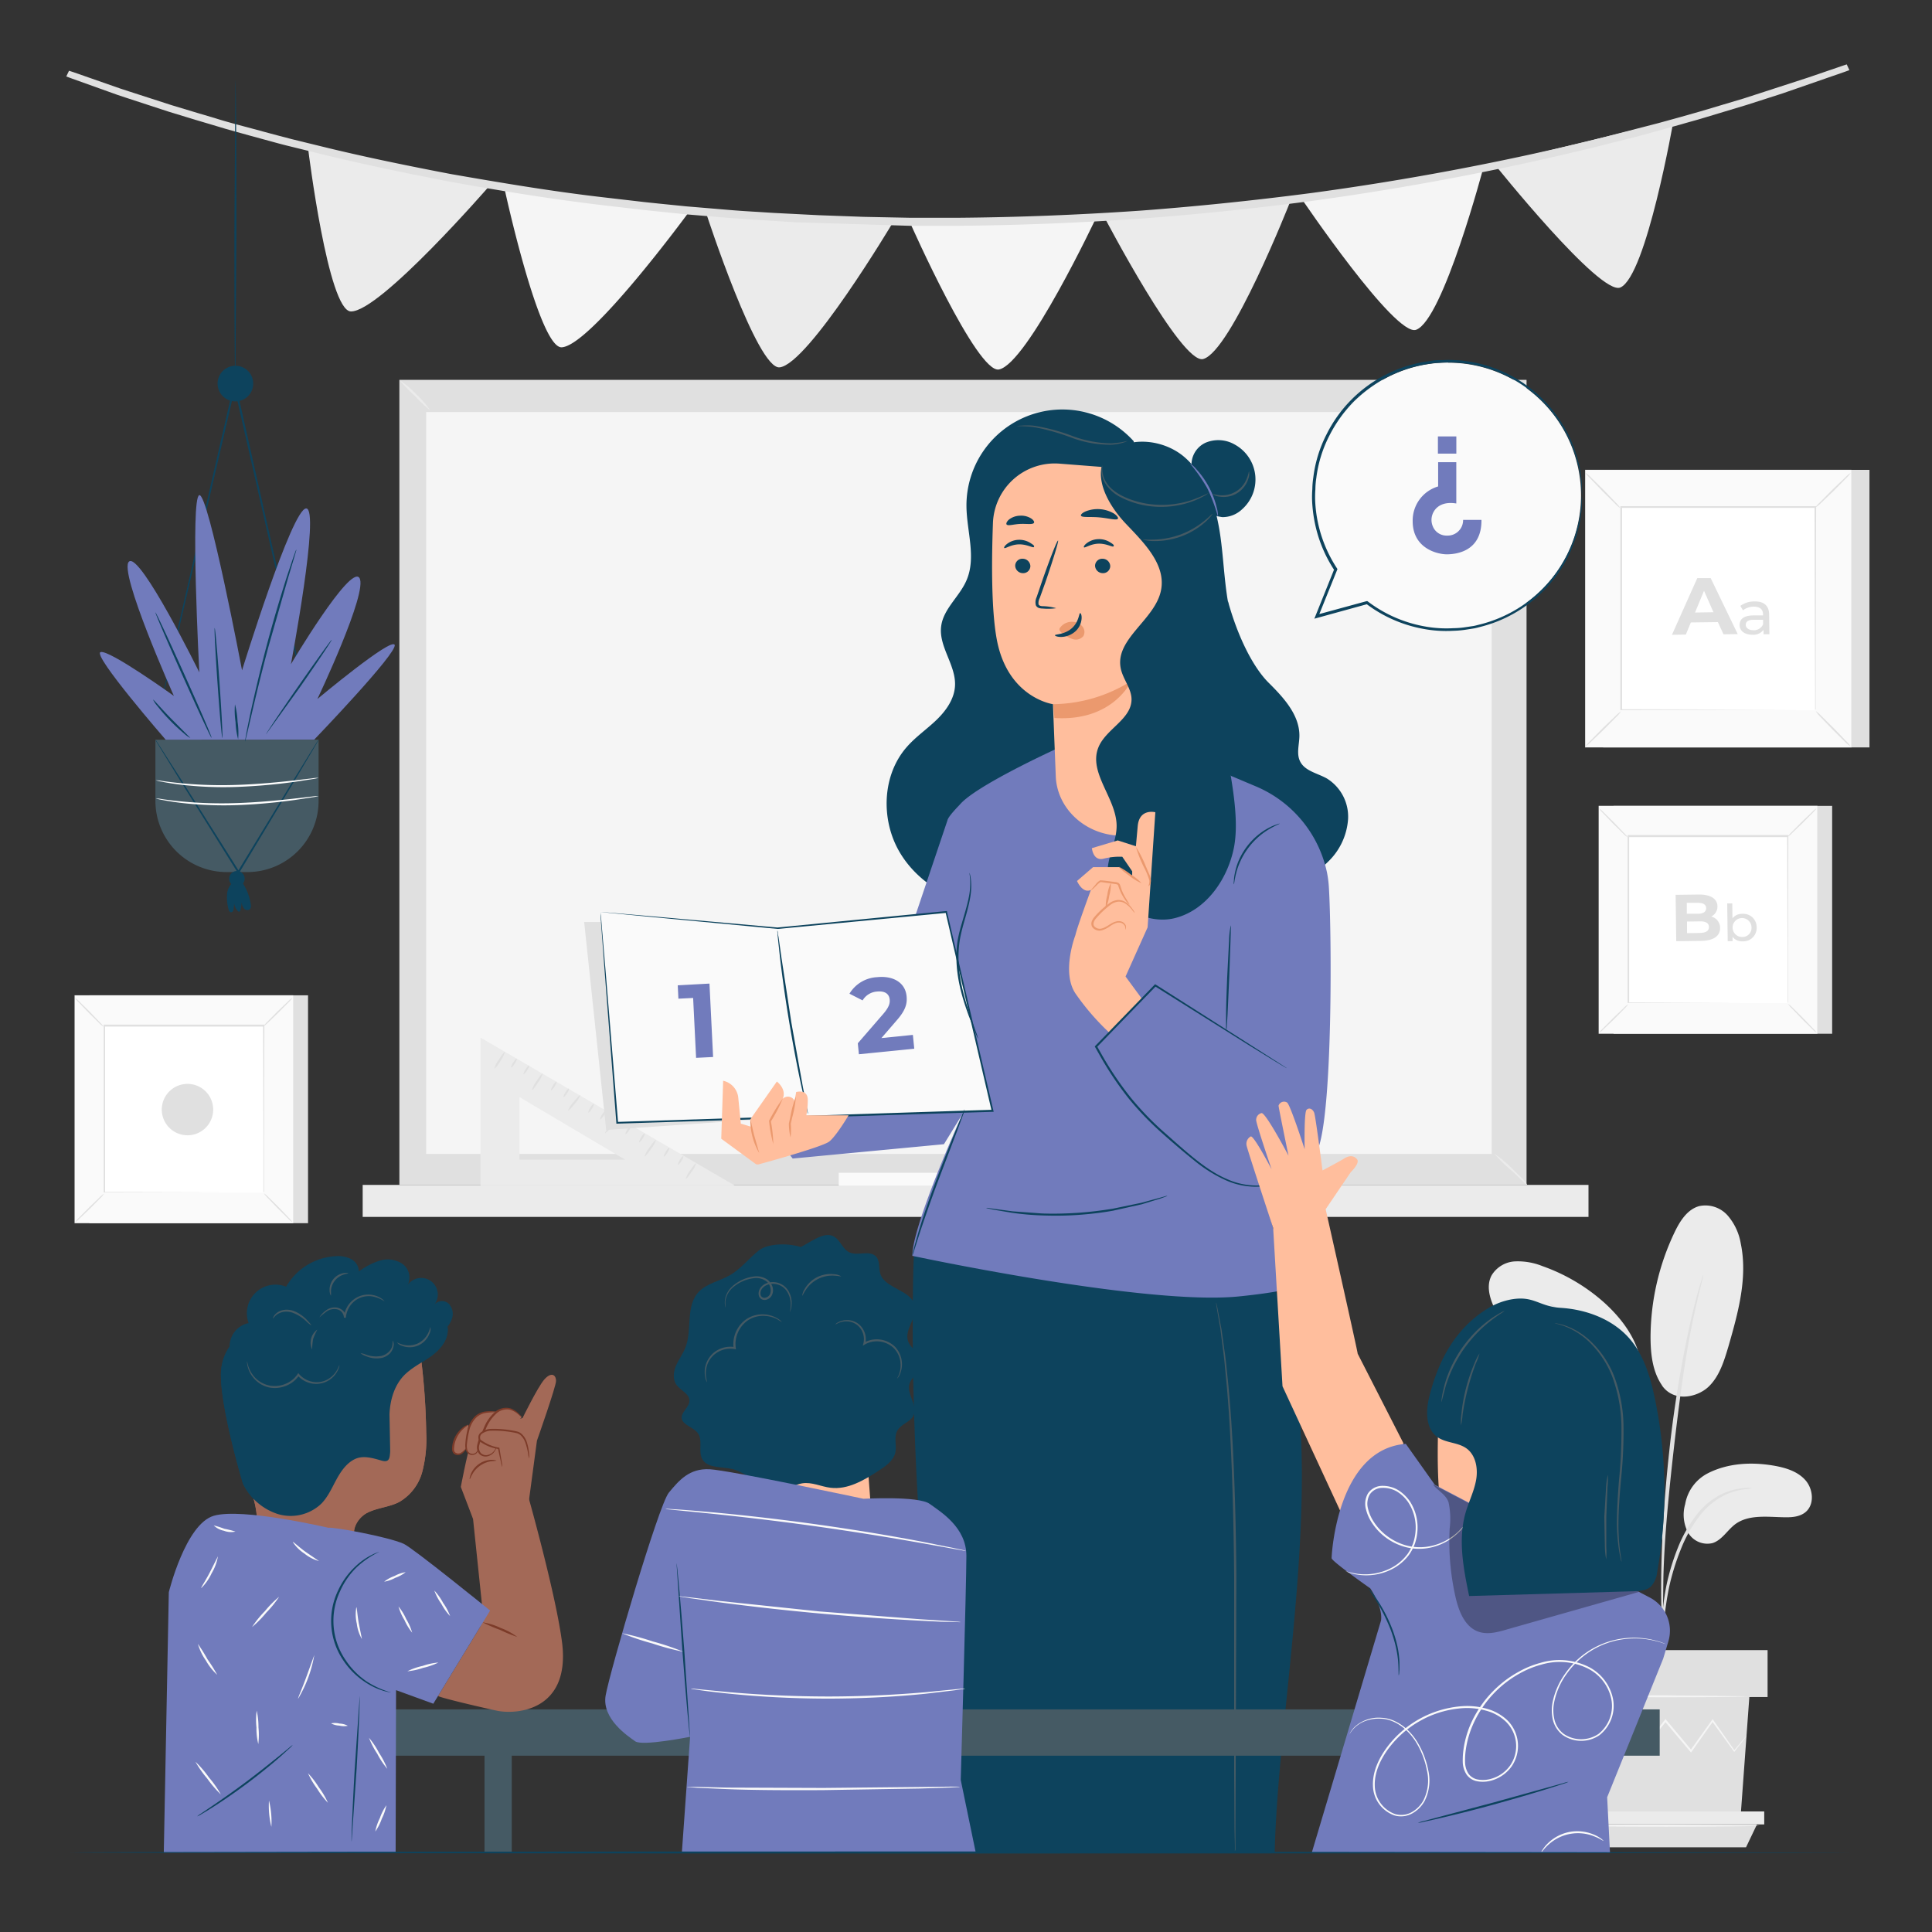 <svg xmlns="http://www.w3.org/2000/svg" xmlns:xlink="http://www.w3.org/1999/xlink" width="530" height="530" fill="none" xmlns:v="https://vecta.io/nano"><rect width="100%" height="100%" fill="#333333" stroke="none"/><style><![CDATA[.B{fill:#0d435d}.C{fill:#e0e0e0}.D{fill:#fafafa}.E{fill:#455a64}.F{fill:#717bbc}.G{fill:#ebebeb}.H{fill:#a36957}.I{fill:#ffbe9d}.J{fill:#f5f5f5}.K{fill:#7c3b29}.L{fill:#eb996e}]]></style><path d="M512.849 128.896h-73.044v76.14h73.044v-76.14z" class="C"/><path d="M507.899 128.896h-73.045v76.14h73.045v-76.14z" class="D"/><path d="M507.92 205.057h-73.087v-76.182h73.087v76.182zm-73.045 0h73.003v-76.14h-73.003v76.14z" class="C"/><path d="M498.083 139.135h-53.402v55.672h53.402v-55.672z" fill="#fff"/><g class="C"><path d="M444.681 195.167a8.49 8.49 0 0 1-1.325 1.537l-3.392 3.434-3.488 3.339a8.71 8.71 0 0 1-1.547 1.294 8.25 8.25 0 0 1 1.314-1.527l3.403-3.455 3.498-3.339c.458-.488.974-.919 1.537-1.283zm53.402-.127c.557.384 1.068.828 1.527 1.325l3.445 3.392 3.339 3.487a7.71 7.71 0 0 1 1.282 1.548c-.552-.369-1.064-.795-1.526-1.272l-3.445-3.403-3.35-3.498c-.489-.47-.917-1.001-1.272-1.579zm-.148-55.756c.383-.544.828-1.042 1.325-1.484l3.392-3.445 3.498-3.339a8.46 8.46 0 0 1 1.537-1.282c-.376.556-.813 1.068-1.304 1.526l-3.403 3.445-3.498 3.35c-.468.466-.987.878-1.547 1.229zm-53.403.127a8.14 8.14 0 0 1-1.537-1.314l-3.434-3.392-3.339-3.487a9.12 9.12 0 0 1-1.293-1.548c.56.374 1.072.816 1.526 1.314l3.445 3.403 3.35 3.487c.484.463.914.978 1.282 1.537z"/><path d="M497.935 194.796a1.07 1.07 0 0 1 0-.265v-.784-3l-.053-11.342-.106-40.28.212.201h-53.254l.233-.233v55.661l-.202-.202 38.553.106h10.833 2.872-2.83l-10.78.053-38.69.096h-.212v-.202-55.66-.085h.244 53.254.202v.212l-.106 40.397v11.299 2.968.753c-.047.108-.103.211-.17.307zm-26.67-24.136l-7.42.095-1.378 3.329-3.805.053 6.954-15.55h3.667l7.42 15.359-3.901.053-1.537-3.339zm-1.208-2.703l-2.597-5.883-2.47 5.957 5.067-.074zm15.264.583l.074 5.448h-1.611v-1.198c-.361.459-.829.821-1.364 1.054s-1.118.33-1.699.282c-2.12 0-3.477-1.06-3.498-2.608s.943-2.65 3.731-2.692h2.692v-.286c0-1.378-.858-2.12-2.544-2.12a4.82 4.82 0 0 0-2.957 1.007l-.721-1.219a6.36 6.36 0 0 1 3.858-1.209c2.544-.074 4.007 1.103 4.039 3.541zm-1.664 2.713v-1.229h-2.629c-1.675 0-2.12.657-2.12 1.42s.795 1.452 2.12 1.442a2.73 2.73 0 0 0 2.629-1.601v-.032zm18.952 49.82h-59.964v62.509h59.964v-62.509z"/></g><path d="M498.55 221.073h-59.965v62.509h59.965v-62.509z" class="D"/><path d="M498.571 283.603h-60.007v-62.54h60.007v62.54zm-59.964 0h59.921v-62.519h-59.921v62.519z" class="C"/><path d="M490.494 229.469h-43.842v45.707h43.842v-45.707z" fill="#fff"/><g class="C"><path d="M446.652 275.484a7.03 7.03 0 0 1-1.06 1.25l-2.788 2.83-2.872 2.746c-.378.401-.801.757-1.262 1.06a7 7 0 0 1 1.06-1.251l2.799-2.83 2.872-2.745c.369-.408.789-.764 1.251-1.06zm43.842-.117c.456.304.876.659 1.25 1.06l2.831 2.788 2.745 2.862a6.91 6.91 0 0 1 1.06 1.272c-.452-.31-.871-.665-1.251-1.06l-2.83-2.788-2.745-2.873c-.405-.374-.762-.798-1.06-1.261zm-.127-45.771c.304-.459.66-.882 1.06-1.262l2.787-2.819 2.873-2.746a6.56 6.56 0 0 1 1.261-1.06 6.96 6.96 0 0 1-1.06 1.251l-2.798 2.83-2.873 2.746c-.368.407-.788.763-1.25 1.06zm-43.842.117a6.97 6.97 0 0 1-1.251-1.06l-2.83-2.778-2.745-2.872c-.401-.378-.757-.801-1.06-1.262a6.96 6.96 0 0 1 1.25 1.06l2.831 2.799 2.745 2.872c.406.365.763.782 1.06 1.241z"/><path d="M490.367 275.176v-.223-.636-2.47-9.317l-.096-33.061.17.169h-43.715l.191-.201v45.707l-.159-.17 31.652.085h8.893 2.353-2.321-8.862l-31.8.085h-.169v-.17-45.707-.191h.201 43.715.169v.17l-.085 33.178v9.275 2.427.626a1.15 1.15 0 0 1-.137.424zm-18.497-20.607c0 2.195-1.76 3.488-5.216 3.541l-6.815.085-.17-12.72 6.434-.085c3.297 0 5.014 1.261 5.035 3.233.018.584-.135 1.161-.44 1.66a3.01 3.01 0 0 1-1.277 1.149 3.18 3.18 0 0 1 1.776 1.138c.445.571.682 1.276.673 1.999zm-9.138-6.89v2.99h3.032c1.495 0 2.29-.541 2.279-1.537s-.827-1.474-2.311-1.453h-3zm6.074 6.625c0-1.06-.869-1.568-2.448-1.547l-3.562.053v3.18l3.551-.053c1.632-.064 2.47-.541 2.459-1.633zm13.091.096c.024.51-.058 1.02-.243 1.497a3.67 3.67 0 0 1-.827 1.27 3.66 3.66 0 0 1-1.271.827c-.476.185-.986.267-1.496.243a3.32 3.32 0 0 1-1.53-.277 3.33 3.33 0 0 1-1.237-.942v1.166h-1.335l-.138-10.356h1.388l.053 4.081a3.34 3.34 0 0 1 2.672-1.219 3.65 3.65 0 0 1 1.506.189c.484.168.927.435 1.3.785a3.67 3.67 0 0 1 .87 1.245c.199.471.297.979.288 1.491zm-1.41 0a2.59 2.59 0 0 0-.46-1.434 2.6 2.6 0 0 0-1.179-.938c-.478-.189-1-.232-1.502-.125s-.96.362-1.318.73a2.59 2.59 0 0 0-.691 1.338c-.093.505-.035 1.026.168 1.497s.54.872.97 1.152a2.59 2.59 0 0 0 1.447.419c.347.013.692-.047 1.014-.176a2.49 2.49 0 0 0 .855-.574 2.47 2.47 0 0 0 .548-.87c.12-.326.171-.673.148-1.019zm-61.713-150.191H109.562v220.84h309.212v-220.84z"/></g><path d="M409.213 113.028H116.907v203.53h292.306v-203.53z" class="J"/><g class="G"><path d="M435.766 325.049H99.492v8.787h336.275v-8.787zM109.667 104.41c2.926 2.597 5.714 5.3 8.374 8.205l-8.374-8.205z"/><path d="M118.042 112.614a43.15 43.15 0 0 1-4.24-4.006 43.23 43.23 0 0 1-4.092-4.24 24.45 24.45 0 0 1 4.484 3.805 24.36 24.36 0 0 1 3.848 4.441zm291.404 1.061l9.349-9.063-9.349 9.063z"/><path d="M418.785 104.612c-1.353 1.701-2.85 3.282-4.473 4.727a37.72 37.72 0 0 1-4.866 4.336c1.357-1.698 2.853-3.28 4.473-4.728 1.497-1.58 3.125-3.03 4.866-4.335zm-8.82 211.904c3.18 2.873 9.466 8.48 8.809 8.48l-8.809-8.48z"/><path d="M418.774 325.049c-1.4-1.467-2.876-2.861-4.42-4.176-1.582-1.327-3.05-2.784-4.389-4.357 1.713 1.158 3.307 2.483 4.76 3.954l3.116 3.074c.305.335.589.689.848 1.06.072.108.129.226.17.35.032.116-.106.127-.085.095z"/></g><path d="M262.149 321.731h-32.055v3.487h32.055v-3.487z" class="D"/><path d="M131.811 284.641v40.545h69.695l-69.695-40.545zm10.695 16.324l28.97 17.151h-28.97v-17.151z" class="G"/><path d="M138.5 288.532a7.03 7.03 0 0 1-1.219 2.501 7.42 7.42 0 0 1-1.696 2.205c.24-.907.658-1.757 1.229-2.501.806-1.294 1.558-2.29 1.686-2.205zm10.345 5.946a6.8 6.8 0 0 1-1.219 2.438c-.795 1.262-1.548 2.216-1.675 2.12.238-.881.649-1.706 1.209-2.427.805-1.251 1.558-2.215 1.685-2.131zm10.335 5.947a6.83 6.83 0 0 1-1.452 2.29c-.933 1.176-1.781 2.045-1.897 1.95.33-.853.827-1.631 1.462-2.29.923-1.166 1.771-2.045 1.887-1.95zm10.155 6.18c.127.096-.53 1.124-1.452 2.3s-1.781 2.036-1.898 1.94c.336-.85.832-1.628 1.463-2.289.922-1.156 1.77-2.036 1.887-1.951zm10.621 6.095a7.18 7.18 0 0 1-1.346 2.438c-.859 1.272-1.664 2.226-1.791 2.12a7.26 7.26 0 0 1 1.335-2.438c.869-1.261 1.675-2.215 1.802-2.12zm11.024 6.36c-.234.848-.642 1.639-1.198 2.321-.784 1.198-1.526 2.12-1.653 2.025.231-.85.639-1.641 1.198-2.322.784-1.176 1.526-2.024 1.653-2.024zm-49.248-28.62c.128.085-.095.668-.498 1.314s-.827 1.113-.964 1.06.095-.667.498-1.314.827-1.177.964-1.06zm3.382 1.855c.138.085-.085.678-.488 1.325s-.837 1.06-.964 1.06.095-.668.498-1.314.827-1.145.954-1.071zm7.526 4.431c.127.085-.096.678-.498 1.325s-.827 1.06-.954 1.06.084-.668.487-1.315.848-1.144.965-1.07zm3.402 1.897c.138.074-.084.668-.487 1.315s-.827 1.06-.965 1.06.096-.668.498-1.315.827-1.145.954-1.06zm6.816 4.219c.127.085-.085.668-.487 1.315s-.838 1.113-.965 1.06.095-.668.488-1.315.837-1.134.964-1.06zm3.233 1.897c.128.074-.084.668-.487 1.315s-.838 1.06-.965 1.06.096-.679.498-1.325.827-1.135.954-1.05zm6.986 4.028c.127.074-.096.668-.498 1.315s-.827 1.06-.965 1.06.095-.679.498-1.325.827-1.135.965-1.05zm3.741 2.205c.128.085-.084.668-.487 1.315s-.837 1.113-.965 1.06.096-.668.488-1.315.837-1.145.964-1.06zm6.742 3.943c.127.085-.095.679-.488 1.325s-.837 1.06-.964 1.06.085-.668.487-1.314.838-1.166.965-1.071zm3.89 2.237c.128.074-.084.668-.487 1.314s-.838 1.06-.965 1.06.096-.678.488-1.325.837-1.134.964-1.049z" class="C"/><path d="M468.435 404.199c5.449-2.809 11.872-3.18 17.914-2.173 3.254.541 6.646 1.505 8.862 3.954s2.629 6.741.085 8.84c-1.506 1.251-3.615 1.442-5.576 1.41-4.738-.053-9.996-.89-13.78 1.961-2.12 1.632-3.604 4.335-6.18 5.13a6.11 6.11 0 0 1-3.859-.364c-1.212-.538-2.217-1.455-2.861-2.614a10.46 10.46 0 0 1-.753-7.706c.307-1.785 1.021-3.475 2.087-4.938s2.456-2.662 4.061-3.5zm-12.497-24.104c3.339 4.759 9.815 3.18 12.815.275s4.24-7.112 5.438-11.13c2.639-9.179 5.3-18.804 3.339-28.153a15.72 15.72 0 0 0-3.593-7.653c-.952-1.072-2.169-1.875-3.529-2.327s-2.816-.538-4.22-.249c-3.265.858-5.3 4.06-6.763 7.102-4.32 8.989-6.587 18.827-6.635 28.8 0 4.643.53 9.54 3.18 13.335m-9.18 6.805c3.615-4.24 4.304-10.6 2.692-15.9s-5.3-9.953-9.444-13.695a50.88 50.88 0 0 0-16.907-9.975 18.09 18.09 0 0 0-7.6-1.293c-1.294.077-2.55.469-3.658 1.142a7.97 7.97 0 0 0-2.702 2.716c-1.781 3.403-.075 7.516 1.77 10.876 3.252 5.919 6.967 11.572 11.109 16.907 3.328 4.293 7.133 8.48 12.211 10.462s10.345 1.717 13.027-1.802" class="G"/><g class="C"><path d="M455.715 451.91c.172-.695.272-1.405.297-2.12l.583-5.904a85.81 85.81 0 0 1 1.325-8.661c.783-3.486 1.846-6.903 3.18-10.218 1.294-3.312 3.049-6.424 5.215-9.243 1.768-2.296 4.024-4.172 6.604-5.491 1.747-.87 3.622-1.453 5.554-1.728a10.39 10.39 0 0 0 2.12-.318 10.62 10.62 0 0 0-2.183 0c-2.007.155-3.97.665-5.798 1.505a19.65 19.65 0 0 0-6.965 5.534 36.93 36.93 0 0 0-5.406 9.434 62.32 62.32 0 0 0-3.127 10.398 74.12 74.12 0 0 0-1.155 8.766 121.84 121.84 0 0 0-.286 5.936c-.061.703-.047 1.41.042 2.11z"/><path d="M456.118 447.373c.062-.332.083-.67.064-1.007v-2.872l.127-10.547c.222-8.904.986-18.487 2.47-31.991 1.399-12.72 3.286-27.497 5.3-37.1a155.94 155.94 0 0 1 1.261-5.883c.403-1.728.71-3.18 1.06-4.42l.678-2.788c.096-.321.153-.652.17-.986a4.18 4.18 0 0 0-.35.943l-.827 2.746c-.339 1.113-.752 2.671-1.187 4.388s-.922 3.678-1.388 5.862c-2.471 11.369-4.332 22.861-5.576 34.429-1.484 13.536-2.12 25.864-2.205 34.789-.053 4.463 0 8.077.149 10.6l.18 2.873a5.66 5.66 0 0 0 .074.964z"/><path d="M456.182 423.597a18.55 18.55 0 0 0 0-3c-.168-2.72-.476-5.431-.923-8.119a106.17 106.17 0 0 0-2.639-11.798c-1.286-4.792-2.941-9.477-4.95-14.013a74.54 74.54 0 0 0-14.533-22.631 39.15 39.15 0 0 0-3.424-3.18c-.519-.446-.985-.88-1.462-1.23l-1.325-.922c-.796-.606-1.639-1.145-2.523-1.611-.138.19 3.583 2.385 8.278 7.42a78.79 78.79 0 0 1 14.173 22.556 109.41 109.41 0 0 1 4.971 13.876 120.58 120.58 0 0 1 2.82 11.723c.614 3.371.975 6.138 1.187 8.046.043.968.16 1.932.35 2.883zm-22.981 41.934l2.385 32.637h41.923l2.385-32.637h-46.693z"/><path d="M484.897 452.673h-55.746v12.868h55.746v-12.868z"/></g><path d="M429.151 496.928v3.561h2.619 52.205v-3.561h-54.824z" class="G"/><path d="M434.335 506.765l-2.565-6.276h50.212l-3 6.276h-44.647z" class="C"/><path d="M479.12 476.205c-.058.105-.126.204-.201.297l-.626.827-2.438 3.127-.106.138-.106-.138-6.01-8.3h.35l-5.904 8.363-.191.265-.202-.254-7.006-8.332h.403l-.393.488-6.264 7.855-.202.265-.201-.276-5.883-8.374h.339l-7.271 8.289-.138.149-.096-.17-2.279-3.827-.583-1.06a2.16 2.16 0 0 1-.18-.36s.096.095.244.318l.647.986 2.395 3.752h-.233l7.166-8.395.18-.212.169.223 5.958 8.331h-.403l6.254-7.865.381-.477.202-.254.201.243 6.996 8.353h-.392l5.957-8.331.18-.244.17.244 5.872 8.395h-.212l2.544-3.042.679-.785.233-.212zm1.357-10.865c0 .148-10.505.265-23.458.265s-23.479-.138-23.479-.265 10.505-.265 23.468-.265l23.469.265zm2.12 35.5c0 .148-11.416.265-25.504.265s-25.493-.117-25.493-.265 11.416-.255 25.493-.255l25.504.255zM138.468 52.046s9.434 43.46 15.603 43.227c7.971-.35 34.81-36.973 34.81-36.973l-50.413-6.254z" class="J"/><path d="M193.874 58.947s13.886 42.57 20.023 41.828c7.908-.965 30.878-39.464 30.878-39.464l-50.901-2.364z" class="G"/><path d="M249.747 61.289s18.285 41.287 24.305 40.068c7.781-1.569 26.67-41.669 26.67-41.669l-50.975 1.601z" class="J"/><path d="M303.043 59.731s21.063 40.28 26.999 38.764c7.653-1.961 23.797-42.941 23.797-42.941l-50.796 4.176z" class="G"/><path d="M356.955 54.357s25.79 38.16 31.514 36.114c7.42-2.639 18.55-44.806 18.55-44.806l-50.064 8.692z" class="J"/><path d="M409.912 44.944s29.066 36.337 34.599 33.92c7.144-3.106 14.585-45.866 14.585-45.866l-49.184 11.946zM84.588 41.255s5.427 44.022 11.66 44.181c7.971.191 38.054-34.482 38.054-34.482l-49.714-9.699z" class="G"/><path d="M506.924 18.454l-1.187.435-3.52 1.251-5.734 2.025-3.657 1.283-4.24 1.378-9.89 3.18-11.872 3.572-6.646 1.908-7.102 1.961-3.71 1.06-3.837.975-7.972 2.025c-25.673 6.292-51.661 11.218-77.857 14.755-14.84 1.94-30.464 3.615-46.724 4.834s-33.136 1.834-50.414 1.972h-12.9l-12.72-.265-3.18-.064-3.18-.138-6.233-.254-6.19-.254-6.127-.382-12.084-.806-11.83-.996c-3.901-.339-7.738-.806-11.554-1.187l-5.607-.541-5.597-.763c-14.84-1.76-28.811-4.145-41.849-6.455-12.985-2.502-25.037-5.024-35.913-7.738l-7.961-2.003c-2.597-.625-5.077-1.357-7.515-2.003l-13.685-3.848-11.798-3.53-9.847-3.18-4.176-1.389-3.636-1.293-5.66-2.078-3.498-1.251-1.187-.445s.413.127 1.208.403l3.477 1.219 5.713 1.993 3.636 1.272c1.304.456 2.714.88 4.187 1.367l9.858 3.18 11.819 3.54c4.24 1.272 8.83 2.491 13.685 3.816l7.515 1.982 7.961 1.95c10.876 2.682 22.928 5.183 35.913 7.674 13.038 2.3 26.998 4.664 41.827 6.36l5.586.71 5.671.604 11.554 1.177 11.819.986c3.975.35 8.014.53 12.074.795l6.116.382 6.19.254 6.233.265 3.127.127 3.18.064 12.72.265h12.858c17.278-.138 34.153-.837 50.403-1.961s31.874-2.883 46.704-4.802c26.18-3.499 52.158-8.375 77.825-14.607l7.971-2.003 3.837-.965 3.71-1.06 7.102-1.95 6.646-1.887 11.883-3.54 9.911-3.18 4.24-1.357 3.668-1.261 5.745-1.982 3.54-1.219 1.177-.36z" class="E"/><path d="M61.989 35.372l-3.89-1.166-4.357-1.293-7.473-2.279-11.406-3.731-2.65-.88-12.815-4.59-1.219-.456.753-1.569 1.24.403 12.868 4.494 2.597.848 11.416 3.689 7.314 2.205 4.494 1.325c3.286 1.06 6.784 1.95 10.494 2.947l3.18.859 2.618.71 4.855 1.272 7.971 1.95c9.847 2.427 21.2 4.865 35.86 7.664 12.264 2.12 26.627 4.611 41.743 6.36l11.246 1.304 4.049.424 7.473.753 11.819.986c2.566.223 5.141.382 7.738.53l4.325.276 12.275.625 12.487.456 12.72.254h12.847c16.547-.127 33.485-.795 50.329-1.961 15.062-1.124 30.74-2.735 46.64-4.802 26.14-3.518 52.078-8.401 77.708-14.628l17.618-4.558 5.904-1.622 5.681-1.611 11.904-3.551 17.734-5.756 9.286-3.18 1.24-.413.731 1.579-1.219.445-17.14 5.947-9.9 3.18-11.894 3.583c-1.844.572-3.773 1.06-5.766 1.654l-9.296 2.576-2.428.668-11.829 2.989a754.51 754.51 0 0 1-77.984 14.84c-15.9 2.12-31.684 3.71-46.799 4.844-16.897 1.177-33.92 1.844-50.52 1.982H249.65l-31.482-.975-6.148-.382-4.346-.276-7.77-.541-11.819-.986-7.568-.774-4.007-.424-11.299-1.314c-15.222-1.802-29.606-4.24-41.902-6.455-14.649-2.83-26.076-5.3-35.987-7.759l-7.97-1.961c-1.685-.403-3.339-.859-4.961-1.304l-2.565-.7-3.116-.848-6.72-1.876zm22.514 237.673H24.539v62.509h59.964v-62.509z" class="C"/><path d="M80.443 273.045H20.479v62.509h59.964v-62.509z" class="D"/><path d="M80.464 335.575H20.458v-62.54h60.007v62.54zm-59.964 0h59.922v-62.508H20.5v62.508z" class="C"/><path d="M72.377 281.451H28.535v45.707h43.842v-45.707z" fill="#fff"/><g class="C"><path d="M28.535 327.455a6.78 6.78 0 0 1-1.06 1.262l-2.788 2.83-2.862 2.735a7.65 7.65 0 0 1-1.261 1.06 6.19 6.19 0 0 1 1.06-1.251l2.798-2.83 2.862-2.756a7.59 7.59 0 0 1 1.251-1.05zm43.842-.106c.462.301.886.657 1.261 1.06l2.83 2.788 2.735 2.862a7.61 7.61 0 0 1 1.06 1.261 6.16 6.16 0 0 1-1.251-1.06l-2.83-2.798-2.756-2.862a8.37 8.37 0 0 1-1.049-1.251zm-.117-45.771c.305-.459.66-.882 1.06-1.261l2.788-2.83 2.862-2.735a7.34 7.34 0 0 1 1.272-1.06 7.08 7.08 0 0 1-1.06 1.251l-2.788 2.83-2.873 2.756a7.77 7.77 0 0 1-1.261 1.049zm-43.841.106a7.32 7.32 0 0 1-1.261-1.06l-2.82-2.788-2.745-2.862a6.34 6.34 0 0 1-1.06-1.272 8.19 8.19 0 0 1 1.251 1.06l2.83 2.788 2.745 2.873a6.95 6.95 0 0 1 1.06 1.261z"/><path d="M72.26 327.159v-.223-.636-2.47-9.317l-.085-33.062.17.17H28.631l.201-.191v45.707l-.17-.169 31.662.085h8.893 2.353-2.321-8.851l-31.8.084h-.159v-.159-45.707-.191h.201 43.714.17v.17l-.085 33.167v9.275 2.438.615c-.038.146-.099.286-.18.414zM58.48 304.39a7.05 7.05 0 0 1-1.188 3.916c-.775 1.159-1.875 2.062-3.163 2.596s-2.705.673-4.073.401a7.05 7.05 0 0 1-5.137-9.611 7.05 7.05 0 0 1 2.596-3.163c1.159-.774 2.522-1.188 3.916-1.188a7.04 7.04 0 0 1 4.988 2.061 7.05 7.05 0 0 1 1.528 2.288 7.04 7.04 0 0 1 .534 2.7z"/></g><path d="M42.644 199.852s0-.169.085-.498l.307-1.431 1.208-5.491 4.579-20.224 15.338-66.833.276-1.177.223 1.177.339 1.484 15.285 67.903 4.569 20.596 1.219 5.597.307 1.463a8.16 8.16 0 0 1 .085.508s-.064-.169-.148-.498l-.35-1.441-1.314-5.587-4.749-20.553-15.444-67.84-.339-1.484h.541l-15.497 66.78-4.749 20.14-1.314 5.48-.36 1.421-.095.508z" class="B"/><path d="M42.633 219.707v-16.78h44.764v16.78c0 2.566-.506 5.108-1.489 7.479a19.52 19.52 0 0 1-4.241 6.338 19.53 19.53 0 0 1-6.345 4.231c-2.373.979-4.915 1.481-7.482 1.477h-5.671c-5.179 0-10.147-2.057-13.81-5.718s-5.723-8.628-5.726-13.807z" class="E"/><g class="B"><path d="M42.633 202.927a4.73 4.73 0 0 1 .509.699l1.367 2.12 4.929 7.696 16.101 25.504.117.18h-.466l15.614-25.642 4.781-7.738 1.325-2.12c.146-.244.309-.477.488-.699a4.47 4.47 0 0 1-.392.763l-1.24 2.12-4.632 7.823-15.476 25.726-.233.382-.233-.382-.117-.18-15.964-25.567-4.781-7.791-1.283-2.12c-.155-.249-.293-.507-.413-.774zm26.829-97.701a4.89 4.89 0 0 1-.823 2.715c-.536.803-1.3 1.43-2.193 1.8a4.88 4.88 0 0 1-2.823.278 4.89 4.89 0 0 1-3.561-6.663c.37-.893.996-1.656 1.8-2.193s1.748-.823 2.715-.823a4.87 4.87 0 0 1 3.459 1.428 4.87 4.87 0 0 1 1.428 3.458z"/><path d="M64.575 22.027c.148 0 .276 18.836.276 42.061l-.276 42.061c-.148 0-.276-18.837-.276-42.061l.276-42.061zm2.534 219.028c0 .419-.124.829-.357 1.177s-.564.621-.951.781-.814.203-1.225.121a2.12 2.12 0 0 1-1.545-2.891 2.12 2.12 0 0 1 3.458-.687c.398.397.621.936.621 1.499z"/><path d="M64.088 241.839l.339-.17a4.62 4.62 0 0 0-1.461 1.488c-.367.601-.593 1.278-.659 1.979a12.29 12.29 0 0 0 .35 4.165c.095.435.329.976.774.954s.594-.498.657-.901c.138-.83.159-1.676.064-2.512-.051 1.076.296 2.132.975 2.968.127.159.318.329.519.276s.265-.276.318-.467c.188-.691.295-1.403.318-2.12a3.27 3.27 0 0 0 .668 1.749c.1.121.223.219.362.29s.291.113.447.123a1.14 1.14 0 0 0 .459-.065c.147-.053.282-.135.396-.242a1.6 1.6 0 0 0 .212-.591c.031-.209.02-.423-.032-.628-.353-2.507-1.362-4.876-2.926-6.868"/></g><path d="M45.453 202.927s-20.14-23.193-17.882-24.03S47.7 190.906 47.7 190.906s-15.37-34.354-12.296-36.866 19.271 30.4 19.271 30.4-2.523-48.039 0-48.601 11.724 48.05 11.724 48.05 13.695-44.414 17.596-44.414-4.187 42.739-4.187 42.739 16.207-27.337 18.773-23.701-11.512 33.241-11.512 33.241 20.395-17.044 21.2-14.84-22.069 25.981-22.069 25.981l-40.746.032z" class="F"/><path d="M42.644 168.01c.138-.063 3.71 7.579 7.971 17.077s7.6 17.246 7.42 17.31-3.71-7.59-7.971-17.088-7.558-17.235-7.42-17.299zm16.25 4.272c.148 0 .742 6.731 1.325 15.052s.922 15.084.774 15.094-.742-6.731-1.325-15.052-.922-15.084-.774-15.094zm22.408-21.518a1.92 1.92 0 0 1-.117.541l-.445 1.526-1.675 5.597-5.3 18.55c-1.972 7.271-3.551 13.896-4.675 18.698l-1.325 5.692-.382 1.548a2.2 2.2 0 0 1-.17.53 1.86 1.86 0 0 1 .064-.562l.276-1.558c.244-1.357.647-3.318 1.155-5.735 1.06-4.833 2.576-11.479 4.516-18.762s3.922-13.78 5.427-18.518l1.855-5.544.541-1.494a1.82 1.82 0 0 1 .254-.509zm9.688 24.761c.127.085-3.795 5.947-8.766 13.07L73.002 201.4c-.138 0 3.805-5.936 8.777-13.07s9.095-12.889 9.211-12.805zM52.237 202.46a7.8 7.8 0 0 1-1.76-1.25 48.56 48.56 0 0 1-3.837-3.573 47.41 47.41 0 0 1-3.434-3.911 7.41 7.41 0 0 1-1.208-1.791c.127-.096 2.215 2.427 5.046 5.3l5.194 5.225zm12.222-9.243c.412 1.562.651 3.166.71 4.78a20.59 20.59 0 0 1 .159 4.834 21.61 21.61 0 0 1-.71-4.781 20.6 20.6 0 0 1-.159-4.833z" class="B"/><path d="M87.397 213.378a10.5 10.5 0 0 1-1.728.361l-4.759.731c-5.245.733-10.523 1.2-15.815 1.399-5.309.202-10.626-.018-15.9-.657-2.014-.265-3.636-.53-4.749-.763a10.43 10.43 0 0 1-1.717-.413 10.94 10.94 0 0 1 1.749.201c1.124.17 2.756.371 4.77.583a115.68 115.68 0 0 0 15.805.498c6.18-.212 11.766-.784 15.794-1.24l4.77-.551a9.41 9.41 0 0 1 1.781-.149zm0 4.982a9.26 9.26 0 0 1-1.728.361l-4.759.731c-4.017.551-9.614 1.187-15.815 1.41-5.309.193-10.626-.03-15.9-.668-2.014-.265-3.636-.53-4.749-.763-.583-.089-1.158-.227-1.717-.414a13.01 13.01 0 0 1 1.749.202c1.124.169 2.756.381 4.77.583a115.68 115.68 0 0 0 15.805.498c6.18-.212 11.766-.784 15.794-1.24l4.77-.551a12.49 12.49 0 0 1 1.781-.149z" fill="#fff"/><path d="M397.299 99.46a36.41 36.41 0 0 0-32.054 19.124 36.42 36.42 0 0 0-4.331 18.868c.286 6.565 2.342 12.93 5.952 18.421l-5.3 13.345 13.78-4.24a36.43 36.43 0 0 0 32.724 5.726c5.518-1.709 10.55-4.706 14.681-8.743a36.41 36.41 0 0 0 9.078-14.477c1.836-5.477 2.342-11.312 1.477-17.023a36.43 36.43 0 0 0-6.45-15.824 36.41 36.41 0 0 0-12.957-11.14c-5.141-2.634-10.835-4.007-16.611-4.005l.011-.032z" class="D"/><path d="M406.404 142.623h-5.035c.009.576-.099 1.147-.318 1.68s-.545 1.015-.956 1.417a4.23 4.23 0 0 1-1.439.925 4.24 4.24 0 0 1-1.686.281 4.06 4.06 0 0 1-2.39-.67c-.708-.468-1.251-1.145-1.553-1.937-.268-.66-.375-1.375-.312-2.084a4.5 4.5 0 0 1 .672-1.997c.848-1.399 2.724-2.682 6.116-2.12v-11.332h-4.982v6.657a9.74 9.74 0 0 0-5.105 3.589c-1.263 1.724-1.923 3.815-1.88 5.951 0 7.367 6.604 9.084 9.434 9.084 2.162-.031 9.529-.561 9.434-9.444zm-11.946-18.179h5.056v-4.727h-5.056v4.727z" class="F"/><path d="M434.006 135.882a3.68 3.68 0 0 0 0-.647l-.053-1.866-.063-1.388-.233-1.654-.276-1.929c-.095-.689-.35-1.389-.53-2.12-.936-3.707-2.476-7.234-4.558-10.441a36.85 36.85 0 0 0-27.708-16.96 37.94 37.94 0 0 0-5.046-.095c-.859 0-1.728 0-2.586.159l-2.608.392a37.11 37.11 0 0 0-10.261 3.487 36.69 36.69 0 0 0-16.197 16.377c-1.889 3.689-3.113 7.683-3.614 11.798a23.68 23.68 0 0 0-.265 3.18 28.84 28.84 0 0 0-.064 3.18 39.36 39.36 0 0 0 .806 6.36c.957 4.534 2.754 8.848 5.3 12.72v-.382l-5.184 12.911-.307.763.795-.222 13.78-3.795-.339-.064a36.95 36.95 0 0 0 15.773 6.89c2.665.494 5.381.665 8.087.509 1.301-.032 2.597-.156 3.88-.371l1.887-.297c.615-.116 1.219-.296 1.823-.445 8.488-2.163 15.932-7.268 21.009-14.405a35.24 35.24 0 0 0 4.516-8.576l.699-1.929.456-1.834.424-1.685c.096-.53.159-1.06.233-1.537.117-.975.287-1.834.329-2.586s0-1.368.064-1.898 0-.858 0-1.155a2.14 2.14 0 0 0 0-.392c-.034.124-.052.252-.053.381 0 .297-.053.679-.096 1.156s-.074 1.155-.127 1.886-.244 1.601-.382 2.566c-1.215 7.004-4.435 13.505-9.271 18.717a36.77 36.77 0 0 1-17.971 10.645c-.593.137-1.187.318-1.802.434l-1.855.276c-1.258.21-2.53.323-3.805.339a33.04 33.04 0 0 1-7.929-.519 36.31 36.31 0 0 1-15.423-6.795l-.159-.117h-.18l-13.78 3.763.477.552 5.205-12.911.074-.202-.117-.18c-3.651-5.549-5.725-11.987-5.999-18.624a27.51 27.51 0 0 1 .063-3.106c.01-1.029.095-2.057.255-3.074.494-4.022 1.692-7.926 3.54-11.533 1.757-3.488 4.041-6.685 6.773-9.476a39.21 39.21 0 0 1 9.032-6.593c3.164-1.643 6.554-2.811 10.059-3.466l2.544-.403c.848-.117 1.696-.106 2.533-.17a40.57 40.57 0 0 1 4.961.074 36.54 36.54 0 0 1 15.592 5.098c4.743 2.859 8.774 6.76 11.788 11.407 2.087 3.152 3.651 6.62 4.632 10.271l.562 2.12c.17.657.223 1.314.318 1.908l.265 1.632c.074.499.074.965.106 1.378l.138 1.866c.003.217.024.433.063.647zm-183.072 204.94c-.626 2.12-3.435 94.34 13.663 167.172l85.086.191c1.134-49.756 20.14-127.126-7.367-169.918l-91.382 2.555zm85.892-176.034c2.809 10.218 7.059 18.401 11.204 22.514s8.575 8.925 8.427 14.755c-.064 2.29-.827 4.717.18 6.784 1.293 2.672 4.759 3.255 7.356 4.717a12.33 12.33 0 0 1 4.444 4.782 12.32 12.32 0 0 1 1.376 6.38c-.312 4.431-2.262 8.588-5.47 11.66-3.18 3.244-8.331 5.512-12.338 3.297-2.417-1.336-3.795-3.943-5.014-6.424-6.311-12.84-12.02-25.949-17.13-39.326m-18.857-72.886a26.32 26.32 0 0 0-13.484-7.996c-5.202-1.234-10.657-.855-15.638 1.088a26.32 26.32 0 0 0-12.246 9.787c-2.993 4.431-4.566 9.668-4.509 15.014.074 6.837 2.745 14.013 0 20.289-1.908 4.452-6.36 7.812-6.943 12.614-.71 5.565 4.06 10.6 3.805 16.228-.159 3.668-2.459 6.901-5.098 9.445s-5.714 4.632-8.141 7.42c-6.731 7.653-7.155 19.737-2.12 28.556s14.914 14.374 25.027 15.572 20.436-1.59 29.393-6.456c5.83-3.18 11.311-7.335 14.777-12.995s4.664-12.996 1.918-19.08" class="B"/><path d="M278.907 116.918a34.38 34.38 0 0 1 4.526.212c3.599.656 7.13 1.642 10.547 2.947 3.472 1.307 7.156 1.957 10.865 1.918a13.66 13.66 0 0 0 3.308-.572 5.13 5.13 0 0 0 1.144-.467c-1.461.375-2.956.602-4.462.679-3.656-.065-7.274-.757-10.696-2.046-3.444-1.316-7.019-2.261-10.663-2.82-1.118-.103-2.243-.103-3.36 0-.408-.007-.815.043-1.209.149z" class="E"/><path d="M364.534 243.185a29.78 29.78 0 0 0-.519-3.901c-1.118-5.245-3.496-10.14-6.93-14.26a33.03 33.03 0 0 0-12.776-9.389l-25.599-10.801-29.256.753s-21.74 9.932-26.118 15.105c-.329.381-3.244 3.264-3.435 4.388l-22.016 65.36-28.143 17.543 7.717 9.836 41.488-3.932 5.025-8.173c-2.746 6.159-13.695 31.143-13.695 38.796 0 0 64.034 13.706 89.527 11.141 11.215-1.134 13.876-2.184 13.876-2.184l-7.484-28.047c6.201-.424 12.54-4.24 15.084-9.54 4.42-9.19 4.049-60.357 3.254-72.695z" class="F"/><path d="M164.66 252.926h-4.409l6.042 57.039 52.152-3.583-5.883-49.11-47.902-4.346z" class="C"/><path d="M164.66 250.107l4.611 57.854 102.969-3.317-12.688-54.537-46.291 4.473-48.601-4.473z" class="D"/><path d="M164.66 250.16l.827.063 2.491.212 9.646.827 35.659 3.18 46.29-4.515h.222v.212l12.72 54.537.075.328h-.34l-4.854.149-98.103 3.095h-.212v-.212l-3.265-42.305-.859-11.554-.222-2.989v-1.06s0 .371.095 1.06.159 1.717.265 3.032l.986 11.596 3.477 42.146-.223-.191 98.103-3.18 4.865-.149-.265.329-12.656-54.537.265.191-46.29 4.409-35.5-3.37-9.677-.933-2.534-.255-.986-.116zm56.997 55.417a1.97 1.97 0 0 1-.17-.498l-.36-1.442-1.209-5.3c-.986-4.526-2.215-10.791-3.381-17.755s-2.025-13.292-2.565-17.882l-.583-5.449-.128-1.484c-.028-.172-.028-.347 0-.519a2.78 2.78 0 0 1 .117.509c0 .403.127.88.223 1.473l.763 5.417 2.724 17.85 3.18 17.766 1.06 5.363.265 1.474c.04.156.061.316.064.477z" class="B"/><path d="M194.626 269.823l.997 20.14-4.664.233-.816-16.43-4.039.201-.18-3.667 8.702-.477zm55.799 14.077l.382 3.784-15.19 1.526-.297-3.01 7.017-8.098c1.611-1.877 1.823-2.937 1.728-3.922-.159-1.569-1.346-2.385-3.466-2.173a4.98 4.98 0 0 0-2.282.724c-.691.423-1.268 1.007-1.683 1.703l-3.604-1.834a9.38 9.38 0 0 1 7.611-4.537c4.473-.455 7.696 1.548 8.056 5.194.202 1.951-.169 3.785-2.724 6.678l-4.176 4.834 8.628-.869z" class="F"/><path d="M207.399 319.378l-9.54-6.996.52-15.9c1.068.231 2.039.788 2.779 1.592a5.31 5.31 0 0 1 1.355 2.903l.721 7.271 2.999.901-.413-2.067 7.293-10.388s2.766 2.046 1.611 4.738c1.325-1.293 3.424-.222 3.18.976l.509-2.831s3.318-.985 3.18 2.375a21.56 21.56 0 0 1-.392 4.007h11.585s-3.349 5.66-5.3 7.197-19.535 6.307-19.535 6.307" class="I"/><path d="M208.279 316.325c-1.615-2.773-2.46-5.928-2.448-9.137.169 0 .477 2.12 1.155 4.59l1.293 4.547zm3.859-2.459c-.562-2.055-.948-4.154-1.156-6.275v-.095-.085l.18-.308a41.29 41.29 0 0 1 3.562-5.713 42.35 42.35 0 0 1-3.085 5.989l-.18.307v-.169a38.68 38.68 0 0 1 .679 6.349zm4.727-1.834c-.3-1.235-.453-2.502-.455-3.773v-.064l.413-1.876c.327-1.879.835-3.721 1.516-5.502-.15 1.903-.48 3.788-.986 5.629l-.435 1.855v-.064a17.14 17.14 0 0 1-.053 3.795z" class="L"/><path d="M323.978 129.786v5.205l1.06 77.846c.127 9.032-7.536 16.346-17.214 16.409-9.773.064-17.925-7.282-18.2-16.409l-.774-19.663s-12.402-1.706-15.402-17.733c-1.495-7.972-1.452-21.116-1.06-31.864a16.97 16.97 0 0 1 1.586-6.656 16.95 16.95 0 0 1 4.087-5.488c1.721-1.533 3.736-2.699 5.923-3.426a16.95 16.95 0 0 1 6.795-.807l33.199 2.586z" class="I"/><path d="M278.494 155.195c.021.535.243 1.042.623 1.419s.888.598 1.422.616a1.97 1.97 0 0 0 .788-.101c.253-.086.486-.224.684-.403a1.98 1.98 0 0 0 .47-.641 1.97 1.97 0 0 0 .178-.774 2.12 2.12 0 0 0-.623-1.419c-.379-.377-.887-.597-1.422-.616a1.96 1.96 0 0 0-.79.098c-.253.086-.487.223-.686.403a1.97 1.97 0 0 0-.469.642 1.96 1.96 0 0 0-.175.776zm-3-4.866c.265.255 1.802-.943 4.017-.996s3.88 1.06 4.113.731-.159-.604-.88-1.06c-.98-.642-2.136-.964-3.307-.922a5.45 5.45 0 0 0-3.18 1.134c-.657.499-.89.986-.763 1.113zm24.91 4.865c.021.535.244 1.042.623 1.42a2.12 2.12 0 0 0 1.423.616c.266.02.534-.014.787-.101s.486-.224.685-.403a1.98 1.98 0 0 0 .469-.641 1.99 1.99 0 0 0 .179-.774c-.021-.535-.244-1.042-.624-1.419a2.12 2.12 0 0 0-1.422-.616 1.97 1.97 0 0 0-.788.101c-.253.086-.486.224-.684.403s-.358.397-.47.641-.172.506-.178.773zm-3.053-5.055c.265.265 1.802-.944 4.018-.997s3.879 1.06 4.112.732-.148-.605-.879-1.06c-.982-.639-2.137-.958-3.308-.912a5.45 5.45 0 0 0-3.18 1.124c-.667.498-.89.996-.763 1.113zm-7.611 16.705c-1.18-.336-2.398-.521-3.625-.551-.572 0-1.113-.148-1.219-.53a2.89 2.89 0 0 1 .329-1.696l1.569-4.367c2.12-6.212 3.699-11.321 3.455-11.406s-2.205 4.887-4.367 11.098l-1.495 4.399c-.333.697-.415 1.487-.233 2.237a1.42 1.42 0 0 0 .391.508c.167.138.363.236.574.287a3.69 3.69 0 0 0 .964.117 15.43 15.43 0 0 0 3.657-.096z" class="B"/><path d="M288.934 193.174a40.98 40.98 0 0 0 21.402-6.36s-4.929 11.204-21.084 10.144l-.318-3.784zm1.898-21.009a4.01 4.01 0 0 1 1.566-1.248c.619-.276 1.299-.39 1.974-.331a3.6 3.6 0 0 1 1.416.376 3.62 3.62 0 0 1 1.15.906c.307.362.495.808.541 1.28a2.33 2.33 0 0 1-.287 1.36 2.69 2.69 0 0 1-2.894.816 8.41 8.41 0 0 1-2.894-1.611c-.25-.173-.469-.389-.646-.636-.083-.124-.127-.27-.127-.419s.044-.295.127-.419" class="L"/><path d="M296.323 168.201c-.361 0-.297 2.395-2.322 4.166s-4.589 1.579-4.6 1.908c0 .159.583.455 1.675.455 1.414-.021 2.776-.539 3.848-1.462 1.024-.887 1.662-2.138 1.78-3.488.096-1.017-.212-1.6-.381-1.579zm.212-26.755c.233.594 2.448.244 5.067.488s4.738.901 5.077.35c.138-.265-.244-.827-1.06-1.389a8.86 8.86 0 0 0-7.727-.636c-.986.413-1.453.901-1.357 1.187zm-20.405 2.428c.413.488 1.929-.074 3.763-.148s3.413.243 3.752-.297c.159-.255-.106-.763-.795-1.219-.926-.561-2.004-.82-3.084-.742a5.18 5.18 0 0 0-2.979 1.06c-.636.572-.827 1.102-.657 1.346zm27.602-19.186c-4.303 5.724.17 13.78 5.131 18.995s11.002 11.162 9.646 18.19c-1.569 8.151-12.72 13.366-11.056 21.496.604 2.968 2.947 5.502 2.957 8.48 0 5.47-7.059 8.12-9.095 13.197-2.787 6.954 4.887 13.886 5.004 21.38.063 4.24-2.354 8.226-2.481 12.477-.265 8.713 10.049 15.094 18.497 12.953s14.236-10.388 16.08-18.911-.954-20.5-2.321-29.107l14.639 3.392c2.734-2.597-.997-5.364-1.612-9.084-1.537-9.318-7.663-17.204-10.6-26.193-2.554-7.855-2.565-16.26-3.678-24.444s-3.657-16.705-9.9-22.101-17.056-6.063-22.112.467" class="B"/><path d="M313.219 273.936l-4.452-6.053 6.053-13.483 2.12-31.577s-4.389-1.156-4.834 3.805l-.498 5.523-4.982-1.601-7.091 2.12s.318 3.604 3.18 2.894a17.88 17.88 0 0 1 5.162-.53l2.713 3.986v1.431l-3.604-2.576h-7.123l-4.409 3.805s1.494 3.53 3.805 2.459c0 0-3.848 10.41-4.24 12.371 0 0-3.922 10.144 0 16.016 2.681 3.873 5.765 7.451 9.201 10.674l8.999-9.264z" class="I"/><g class="L"><path d="M315 243.09a2.84 2.84 0 0 0 .297-1.58c-.387-1.293-.906-2.543-1.548-3.731a31.72 31.72 0 0 1-2.12-5.438 31.71 31.71 0 0 1 2.661 5.205l.911 2.12a5.01 5.01 0 0 1 .52 1.855c.028.448-.087.894-.329 1.272-.212.233-.371.318-.392.297zm-1.855-.817a13.33 13.33 0 0 1-3.265-1.971c-1.717-1.219-3.021-2.353-2.894-2.502 1.123.583 2.188 1.272 3.18 2.057 1.103.66 2.106 1.473 2.979 2.416zm-3.191 5.958a5.46 5.46 0 0 1-1.494-1.686 11.91 11.91 0 0 1-1.166-2.12c-.19-.443-.356-.896-.498-1.357a.64.64 0 0 0-.106-.251c-.053-.075-.122-.137-.202-.183-.216-.074-.44-.121-.668-.138l-3.932-.541h.074a4.24 4.24 0 0 0-1.06.859l-.806.806c-.466.445-.826.614-.848.561s.255-.254.647-.742l.731-.879a3.83 3.83 0 0 1 1.188-1.06h.074c1.198.063 2.533.275 3.996.466a2.74 2.74 0 0 1 .837.191 1.21 1.21 0 0 1 .583.742l.446 1.346c.295.734.649 1.443 1.06 2.12l1.144 1.866z"/><path d="M303.329 249.1a11.5 11.5 0 0 1 .424-3.487 10.82 10.82 0 0 1 .976-3.382 11.33 11.33 0 0 1-.435 3.488c-.14 1.171-.465 2.312-.965 3.381z"/><path d="M308.693 255.057c.067-.359.018-.729-.138-1.06-.198-.347-.503-.622-.869-.784a2.27 2.27 0 0 0-1.526 0c-.625.225-1.214.539-1.749.933a7.22 7.22 0 0 1-2.12 1.06c-.471.135-.971.128-1.437-.021a2.47 2.47 0 0 1-1.182-.817c-.145-.227-.237-.484-.27-.752a1.8 1.8 0 0 1 .08-.795c.171-.481.434-.924.773-1.304a23.82 23.82 0 0 1 3.997-3.689c.664-.496 1.445-.814 2.268-.922.74-.063 1.482.108 2.12.488a6.51 6.51 0 0 1 2.12 2.12c.231.286.413.608.541.954a5.14 5.14 0 0 1-.711-.827 7.14 7.14 0 0 0-2.12-1.908c-.568-.304-1.213-.433-1.855-.371a4.47 4.47 0 0 0-2.024.88c-1.409 1.074-2.702 2.293-3.859 3.635-.604.679-.996 1.559-.561 2.195a2 2 0 0 0 .933.623c.365.115.754.123 1.123.023 1.495-.403 2.597-1.622 3.911-1.918a2.5 2.5 0 0 1 1.771.106c.409.21.735.554.922.975.201.805-.138 1.208-.138 1.176z"/></g><g class="B"><path d="M355.1 321.032a7.64 7.64 0 0 1-.965 1.06 11.82 11.82 0 0 1-3.381 2.173 15.9 15.9 0 0 1-6.244 1.282c-2.839-.003-5.646-.606-8.236-1.77a38.87 38.87 0 0 1-8.671-5.427c-2.872-2.311-5.861-4.844-8.935-7.6-3.238-2.875-6.244-6.001-8.989-9.349a90.07 90.07 0 0 1-7.781-11.544l-1.484-2.618-.095-.18.148-.149 16.261-16.769.137-.148.181.106 25.885 16.472 7.42 4.728 1.961 1.261.509.329.159.127s-.064 0-.191-.085l-.52-.297-2.003-1.197-7.483-4.601-25.992-16.303h.318l-16.207 16.727v-.328l1.473 2.618c2.291 4.024 4.889 7.865 7.77 11.49a81.08 81.08 0 0 0 8.915 9.307c6.158 5.427 11.66 10.6 17.415 13.049a19.88 19.88 0 0 0 8.078 1.823c2.109.019 4.202-.378 6.158-1.166 1.235-.501 2.381-1.199 3.392-2.067.689-.604.997-.975.997-.954z"/><path d="M337.652 253.827a6.33 6.33 0 0 1 0 1.135l-.085 3.074-.36 10.165-.456 10.155-.191 3.074a4.53 4.53 0 0 1-.148 1.123c-.075-.373-.097-.755-.064-1.134v-3.084c0-2.597.149-6.191.297-10.155l.52-10.155c.014-1.413.178-2.819.487-4.198zm13.42-27.898c0 .095-1.145.487-2.852 1.494-.997.587-1.941 1.261-2.819 2.014a20.07 20.07 0 0 0-5.078 6.71 19.01 19.01 0 0 0-1.176 3.254c-.509 1.919-.562 3.18-.668 3.18a2.31 2.31 0 0 1 0-.869c.033-.796.14-1.587.318-2.364a17.41 17.41 0 0 1 1.06-3.381c1.18-2.668 2.965-5.023 5.215-6.88.915-.757 1.906-1.418 2.958-1.971.7-.382 1.435-.697 2.194-.944.268-.124.554-.206.848-.243zm-82.733 59.063c-.299-.537-.554-1.097-.763-1.675l-1.834-4.675c-1.421-3.964-3.36-9.635-3.382-16.186 0-1.587.131-3.172.393-4.738.278-1.452.632-2.888 1.06-4.304.784-2.692 1.526-5.088 1.929-7.155a18.96 18.96 0 0 0 .392-4.95c-.064-1.166-.223-1.812-.159-1.823a2.42 2.42 0 0 1 .138.456c.112.445.19.899.233 1.357a17.67 17.67 0 0 1-.212 5.024c-.36 2.12-1.06 4.537-1.834 7.229-.36 1.346-.731 2.767-.986 4.24-.248 1.539-.372 3.095-.371 4.654 0 6.434 1.877 12.073 3.18 16.059.668 2.003 1.272 3.614 1.665 4.727a11.4 11.4 0 0 1 .551 1.76zm51.897 43.068a1.73 1.73 0 0 1-.477.212l-1.378.508-5.172 1.59-7.844 1.749c-2.979.541-6.276.933-9.763 1.177s-6.816.233-9.837.127-5.734-.381-8.003-.699l-5.3-.891-1.431-.318a2.16 2.16 0 0 1-.498-.148c.172-.028.347-.028.519 0l1.453.222 5.3.711 7.981.583c3.011.116 6.36.053 9.784-.17s6.742-.657 9.71-1.134l7.833-1.622 5.205-1.42 1.41-.403c.165-.049.336-.074.508-.074zm-55.639-23.755a6.65 6.65 0 0 1-.445 1.621l-1.58 4.293-5.363 14.098c-2.046 5.523-3.806 10.6-4.993 14.226l-1.388 4.356c-.139.545-.323 1.077-.552 1.59.07-.557.187-1.106.35-1.643.244-1.06.668-2.554 1.209-4.42 1.06-3.699 2.798-8.766 4.854-14.299s4.05-10.473 5.512-14.056l1.749-4.24c.414-.975.615-1.537.647-1.526z"/></g><path d="M338.765 507.793c-.013-.13-.013-.262 0-.392v-1.145l-.106-4.388-.095-16.155v-53.286c-.191-20.808-.848-39.644-2.12-53.223-.339-3.392-.573-6.466-.965-9.137l-.477-3.752-.201-1.643c-.064-.52-.18-1.06-.265-1.484l-.732-4.336-.169-1.123c-.017-.13-.017-.262 0-.392a1.85 1.85 0 0 1 .095.381l.233 1.06.827 4.314.286 1.484c.096.52.149 1.06.234 1.654l.519 3.742c.424 2.682.689 5.756 1.06 9.148 1.367 13.578 2.12 32.436 2.279 53.254l-.18 53.286-.074 16.155v4.388 1.145a1.62 1.62 0 0 1-.149.445z" class="E"/><path d="M326.904 128.26a6.63 6.63 0 0 1 3.805-6.805c1.291-.546 2.691-.783 4.09-.693a9.01 9.01 0 0 1 3.966 1.212c1.534.848 2.841 2.051 3.812 3.509a10.93 10.93 0 0 1 1.767 4.871c.19 1.741-.041 3.503-.674 5.137s-1.651 3.091-2.965 4.249a7.77 7.77 0 0 1-5.406 2.12 16.58 16.58 0 0 1-4.982-1.558c-1.643-.626-3.519-1.06-5.099-.276" class="B"/><path d="M334.133 141.849c-.731-2.713-1.711-5.353-2.926-7.886-1.39-2.441-3.008-4.745-4.833-6.88a8.02 8.02 0 0 1 1.855 1.675 23.84 23.84 0 0 1 5.575 10.6 8.2 8.2 0 0 1 .329 2.491z" class="F"/><path d="M331.515 135.256a6.78 6.78 0 0 1-1.166.784c-1.117.631-2.288 1.163-3.498 1.59a25.04 25.04 0 0 1-12.551 1.06c-2.314-.396-4.557-1.132-6.656-2.183a10.96 10.96 0 0 1-4.336-3.721c-.719-1.098-1.112-2.377-1.134-3.689a4.25 4.25 0 0 1 .106-1.06c.053-.233.095-.35.117-.35s-.075.509 0 1.389a7.11 7.11 0 0 0 1.25 3.487c1.739 2.693 5.989 4.728 10.749 5.576 4.125.694 8.356.389 12.338-.89a43.42 43.42 0 0 0 4.781-1.993zm1.113 5.724s-.149.265-.488.689c-.488.583-1.023 1.126-1.6 1.622-3.838 3.363-8.784 5.19-13.886 5.13-.761.003-1.52-.061-2.269-.191-.54-.095-.827-.159-.816-.201s1.187.063 3.085 0c2.469-.086 4.909-.562 7.229-1.41a23.13 23.13 0 0 0 6.36-3.636c1.537-1.219 2.311-2.109 2.385-2.003zm10.017-11.66c.13.684.056 1.392-.212 2.035a7.05 7.05 0 0 1-7.855 4.887c-.692-.056-1.356-.302-1.919-.71 0-.085.753.222 1.961.318a7.2 7.2 0 0 0 4.492-1.056c1.341-.835 2.37-2.088 2.928-3.566.477-1.092.52-1.908.605-1.908zm112.657 339.613H56.657l-1.039 12.699h77.295v26.553h7.473v-26.553h283.667v26.67h7.462v-26.67h23.787v-12.699z" class="E"/><path d="M372.452 371.371c0-.573-8.162-36.899-8.787-39.644l6.9-10.187s2.523-2.395 1.739-3.466-2.12-1.208-3.615-.233c-.943.625-5.893 3.243-5.893 3.243s-1.877-14.744-2.269-15.804-1.42-1.569-2.12-.795-.509 10.769-.509 10.769-3.975-12.317-4.823-12.804c-.204-.126-.434-.203-.673-.226a1.58 1.58 0 0 0-1.659 1.095c0 .487 2.725 13.695 2.725 13.695s-6.36-12.042-7.42-11.66a1.91 1.91 0 0 0-1.041.674 1.92 1.92 0 0 0-.412 1.17c-.095.87 4.24 13.579 4.24 13.579s-4.854-9.317-5.724-9.021c-.43.237-.774.606-.98 1.052s-.264.947-.164 1.429c.127.848 6.169 19.218 7.292 22.599l2.566 43.46 17.458 37.694 15.741-22.027-12.572-24.592zm22.504 11.066s-2.12 30.74 1.993 35.553 12.508 3.561 12.508 3.561l5.448-26.171-19.949-12.943z" class="I"/><path d="M385.649 396.09l7.971 11.236 18.02 9.455 40.98 21.487c2.107 1.105 3.764 2.909 4.686 5.102a10.25 10.25 0 0 1 .37 6.918l-1.42 4.738-15.37 38.012.784 15.264-81.8-.117 18.974-63.6c.583-3.805-2.947-8.861-2.947-8.861s-10.6-7.42-10.6-8.279 1.463-29.871 20.352-31.355z" class="F"/><path d="M383.72 459.605c-.106 0 0-1.463-.17-3.784a29.6 29.6 0 0 0-.636-4.049c-.383-1.631-.871-3.235-1.462-4.802a51.09 51.09 0 0 0-4.092-8.13l-1.993-3.18a4.01 4.01 0 0 1 .679.763c.424.509.985 1.282 1.643 2.268a41.37 41.37 0 0 1 4.24 8.173 33.8 33.8 0 0 1 1.452 4.886 26.64 26.64 0 0 1 .53 4.134v1.601a9.75 9.75 0 0 1-.064 1.208c0 .309-.043.615-.127.912zm46.576 29.192c-.507.245-1.036.444-1.579.594l-4.378 1.399c-3.699 1.156-8.84 2.661-14.554 4.24s-10.907 2.852-14.681 3.731l-4.483 1.007a8.79 8.79 0 0 1-1.665.287 11.51 11.51 0 0 1 1.612-.499l4.441-1.176 14.639-3.89 14.585-4.05 4.42-1.229c.536-.181 1.086-.319 1.643-.414z" class="B"/><path d="M457.03 451.041l-.668-.212a19.48 19.48 0 0 0-1.961-.605 23.48 23.48 0 0 0-7.791-.678 22.39 22.39 0 0 0-11.491 4.24c-2.096 1.52-3.923 3.379-5.406 5.502a19.97 19.97 0 0 0-3.402 7.875 10.95 10.95 0 0 0 .116 4.58 6.9 6.9 0 0 0 2.555 3.911 8.48 8.48 0 0 0 9.54 0c1.427-1.138 2.508-2.652 3.12-4.371s.733-3.576.346-5.36a12.16 12.16 0 0 0-7.155-8.554c-3.785-1.65-8.033-1.905-11.988-.721a25.32 25.32 0 0 0-5.873 2.385c-1.898 1.037-3.675 2.282-5.3 3.71a29.89 29.89 0 0 0-7.738 10.696c-.885 2.092-1.498 4.29-1.823 6.54a20.37 20.37 0 0 0-.201 3.402 6.05 6.05 0 0 0 .922 3.18 4.01 4.01 0 0 0 1.199 1.099c.47.281.993.462 1.536.534a8.04 8.04 0 0 0 3.328-.18c2.176-.564 4.083-1.878 5.385-3.71a9.38 9.38 0 0 0-1.134-11.968c-1.558-1.483-3.471-2.541-5.555-3.074-2.037-.568-4.154-.794-6.264-.668a27.44 27.44 0 0 0-11.713 3.467c-3.429 1.91-6.413 4.526-8.756 7.674-2.237 3.031-3.848 6.583-3.721 10.144a8.4 8.4 0 0 0 1.564 4.743 8.39 8.39 0 0 0 3.98 3.016 5.95 5.95 0 0 0 4.59-.509 8.32 8.32 0 0 0 3.18-3.18c1.31-2.582 1.656-5.548.975-8.363a23.17 23.17 0 0 0-2.703-7.208c-2.406-4.187-6.264-6.72-9.688-6.879-1.502-.112-3.011.09-4.431.593-1.041.373-1.999.945-2.82 1.686-.661.616-1.222 1.331-1.664 2.12 0 0 .096-.212.308-.626.35-.594.782-1.136 1.282-1.611a9.7 9.7 0 0 1 3.422-1.972c1.264-.416 2.599-.567 3.924-.445 3.498.128 7.473 2.693 9.932 6.933a23.71 23.71 0 0 1 2.788 7.303 12.55 12.55 0 0 1-.986 8.629c-.789 1.405-1.952 2.564-3.36 3.349-.741.416-1.559.679-2.403.774s-1.7.019-2.515-.223a8.82 8.82 0 0 1-5.873-8.14c-.148-3.721 1.516-7.357 3.784-10.452a28.33 28.33 0 0 1 9.166-7.974c3.596-1.963 7.576-3.123 11.663-3.4 2.171-.137 4.349.089 6.445.668a13.37 13.37 0 0 1 5.788 3.18c1.65 1.637 2.675 3.801 2.896 6.115a9.95 9.95 0 0 1-1.688 6.552 10.15 10.15 0 0 1-5.703 3.933c-1.16.312-2.374.377-3.561.19-.615-.083-1.206-.291-1.738-.609a4.56 4.56 0 0 1-1.357-1.246 6.58 6.58 0 0 1-1.06-3.455 21.34 21.34 0 0 1 .212-3.509 26.67 26.67 0 0 1 1.855-6.678 30.44 30.44 0 0 1 7.939-10.844c1.658-1.457 3.475-2.723 5.417-3.773 1.886-1.059 3.898-1.874 5.989-2.428 4.074-1.208 8.444-.938 12.338.764 1.86.788 3.505 2.011 4.796 3.566s2.19 3.396 2.624 5.369a10.22 10.22 0 0 1-3.689 10.187c-1.484 1.008-3.238 1.543-5.032 1.533a8.87 8.87 0 0 1-5.017-1.586 7.43 7.43 0 0 1-2.703-4.145c-.362-1.558-.398-3.175-.106-4.748a20.47 20.47 0 0 1 3.509-8.014c1.511-2.146 3.374-4.021 5.512-5.544a23.01 23.01 0 0 1 9.362-3.905c3.373-.588 6.834-.417 10.131.503a17.1 17.1 0 0 1 2.619.922zm-54.739-33.401a10.8 10.8 0 0 1-2.12 2.692c-2.218 2.214-5.051 3.71-8.13 4.293a14.59 14.59 0 0 1-6.424-.212c-2.409-.638-4.638-1.828-6.508-3.476-1.007-.888-1.895-1.904-2.639-3.021-.808-1.163-1.397-2.464-1.739-3.838-.205-.722-.266-1.478-.179-2.223a5.72 5.72 0 0 1 .688-2.123c.433-.654 1.022-1.191 1.714-1.561s1.466-.562 2.25-.559c1.533-.026 3.042.378 4.357 1.166a11.02 11.02 0 0 1 3.18 3.043c1.516 2.325 2.258 5.071 2.12 7.844a13.68 13.68 0 0 1-.71 3.763 12.83 12.83 0 0 1-1.675 3.18 13.48 13.48 0 0 1-4.993 4.038 15.5 15.5 0 0 1-9.105 1.315 11.59 11.59 0 0 1-3.254-.954c1.079.315 2.176.563 3.286.742a15.67 15.67 0 0 0 8.904-1.453 13.23 13.23 0 0 0 4.791-3.964c.671-.949 1.206-1.987 1.59-3.085.383-1.176.604-2.399.657-3.635.123-2.66-.597-5.29-2.056-7.516-.788-1.15-1.801-2.127-2.979-2.872a7.52 7.52 0 0 0-4.06-1.06 4.13 4.13 0 0 0-1.988.469c-.613.321-1.135.79-1.52 1.364-.331.596-.541 1.251-.618 1.927a5.15 5.15 0 0 0 .173 2.017 11.39 11.39 0 0 0 1.643 3.657c.715 1.086 1.571 2.073 2.544 2.936 1.805 1.607 3.956 2.779 6.285 3.424a14.43 14.43 0 0 0 6.233.265 15.75 15.75 0 0 0 8.056-4.071 24.79 24.79 0 0 0 2.226-2.512zm37.609 87.355c-.064.084-.922-.594-2.533-1.219-2.084-.848-4.364-1.09-6.579-.698a11.94 11.94 0 0 0-5.94 2.913c-1.293 1.145-1.866 2.12-1.95 2.014s.084-.265.349-.678c.382-.591.83-1.135 1.336-1.622a11.66 11.66 0 0 1 6.116-3.18c2.313-.396 4.69-.089 6.827.88.638.284 1.243.639 1.802 1.06.371.307.572.508.572.53z" class="D"/><g opacity=".3"><path d="M428.24 420.12c-7.961-3.498-16.897-3.89-25.302-7.77l-9.827-5.151c.954 1.505 3.647 2.756 4.293 5.035a21.73 21.73 0 0 1 .276 7.091 68.9 68.9 0 0 0 1.632 18.879c.88 3.847 2.555 8.13 6.297 9.423 2.491.859 5.236.117 7.77-.625l36.093-10.251c-3.371-8.024-13.282-13.144-21.232-16.631z" fill="#000"/></g><path d="M453.987 383.72c-1.229-5.926-3.01-11.978-6.996-16.536-4.632-5.3-11.787-7.961-18.836-8.406-6.042-.382-7.24-3.35-13.409-2.343-2.375.414-4.646 1.285-6.689 2.566-8.639 5.3-13.472 14.013-15.995 24.263-.943 3.837-.986 8.618 2.215 10.929 2.322 1.674 5.608 1.452 7.95 3.095 2.597 1.834 3.265 5.48 2.725 8.618s-2.025 6.02-2.905 9.073c-2.12 7.42-.583 15.307.975 22.854l45.029-1.304c1.739-.053 3.636-.17 4.897-1.367.967-1.122 1.553-2.521 1.675-3.997a124.44 124.44 0 0 0-.636-47.445z" class="B"/><path d="M395.433 384.653c-.017-.416.019-.833.106-1.24.053-.482.134-.96.244-1.431l.445-1.887c.441-1.625 1.008-3.213 1.696-4.749.85-1.875 1.861-3.673 3.021-5.374a37.35 37.35 0 0 1 3.964-4.749 32.12 32.12 0 0 1 3.838-3.265c.561-.434 1.123-.774 1.6-1.06.404-.269.821-.516 1.251-.742a5.18 5.18 0 0 1 1.124-.53c.053.085-1.506.933-3.742 2.671-1.312 1.016-2.551 2.121-3.71 3.308a40.63 40.63 0 0 0-3.869 4.695 39.64 39.64 0 0 0-3.021 5.3 37.03 37.03 0 0 0-1.781 4.643l-1.166 4.41zm5.363 6.37a12.9 12.9 0 0 1 .096-3.01 46.54 46.54 0 0 1 1.261-7.166c.607-2.35 1.393-4.65 2.353-6.879.355-.944.818-1.844 1.378-2.682-.285.964-.639 1.906-1.06 2.82a66.87 66.87 0 0 0-3.593 13.96 20.63 20.63 0 0 1-.435 2.957zm44.033 37.429a3.61 3.61 0 0 1-.202-.721c-.127-.477-.265-1.198-.434-2.12a52.36 52.36 0 0 1-.626-7.918c0-3.35.223-7.346.584-11.755.472-4.766.692-9.553.657-14.342a40.63 40.63 0 0 0-2.544-13.992c-1.42-3.632-3.616-6.909-6.434-9.604-1.909-1.808-4.152-3.227-6.604-4.176a20.42 20.42 0 0 0-2.046-.636c-.247-.05-.489-.124-.721-.223.25.02.498.059.742.117a13.26 13.26 0 0 1 2.12.54c2.522.884 4.835 2.276 6.795 4.092a26.7 26.7 0 0 1 6.646 9.699 40.54 40.54 0 0 1 2.618 14.172 127.45 127.45 0 0 1-.699 14.395c-.393 4.41-.679 8.374-.7 11.713-.032 2.636.12 5.271.456 7.886l.318 2.12a3.34 3.34 0 0 1 .074.753zm-4.208-.668c-.215-1.118-.336-2.253-.361-3.392l-.159-8.225.488-8.205c.059-1.14.226-2.272.498-3.381a26.46 26.46 0 0 1-.106 3.402l-.328 8.194v8.205c.076 1.133.065 2.271-.032 3.402z" class="E"/><path d="M237.758 398.168l1.293 17.448c-4.389.805-8.947 1.303-13.282.265s-8.48-3.869-10.017-8.056a4.42 4.42 0 0 1-.297-2.523c.092-.419.308-.8.62-1.093a2.12 2.12 0 0 1 1.129-.55" class="I"/><path d="M249.513 379.565c.689-2.12 3.594-3.435 3.615-5.671s-3.042-3.604-3.943-5.777c-1.357-3.276 2.66-6.752 1.727-10.144-1.06-4.071-8.098-4.505-9.402-8.48-.54-1.665 0-3.753-1.357-4.951-1.759-1.568-4.833 0-7.049-.943-2.045-.89-2.575-3.615-4.621-4.526s-4.569.615-6.625 1.791c-.615.361-1.389.816-2.184 1.23-3.487-1.145-9.042-.986-11.427.88-2.809 2.183-4.95 5.109-8.077 6.879-2.745 1.569-6.169 2.194-8.363 4.41-3.901 3.943-1.802 10.409-3.795 15.444-.678 1.717-1.834 3.243-2.565 4.939s-.954 3.774.169 5.3 3.477 2.375 3.52 4.24-2.322 3.117-2.12 4.898 3.105 2.395 4.346 3.964c1.621 2.035 0 5.215 1.399 7.42 1.537 2.343 5.236 1.844 8.088 2.523 4.971 1.176 8.66 6.593 13.705 5.777 1.93-.318 3.594-1.548 5.523-1.855 2.608-.414 5.141.901 7.759 1.219 4.728.583 9.148-2.057 13.07-4.59 2.014-1.293 4.176-2.798 4.696-5.024.477-2.014-.498-4.24.583-6.095s3.477-2.269 4.367-4.007c1.399-2.83-1.961-5.979-1.039-8.851z" class="B"/><path d="M199.089 358.704a1.51 1.51 0 0 1-.148-.403 4.58 4.58 0 0 1-.106-1.219c.101-1.529.77-2.966 1.876-4.028 1.646-1.547 3.731-2.547 5.968-2.862a5.3 5.3 0 0 1 3.879.869 4.24 4.24 0 0 1 1.293 1.76 3.17 3.17 0 0 1 0 2.258 2.38 2.38 0 0 1-1.727 1.495c-.406.09-.83.034-1.198-.16-.358-.204-.623-.538-.742-.932a2.62 2.62 0 0 1 .381-2.12c.392-.564.936-1.005 1.569-1.272 1.071-.442 2.262-.495 3.367-.15s2.056 1.065 2.686 2.036a6.49 6.49 0 0 1 .922 4.357 5.53 5.53 0 0 1-.254 1.187c-.096.265-.149.393-.17.393s.148-.573.212-1.601a6.54 6.54 0 0 0-1.06-4.113c-.544-.82-1.346-1.436-2.279-1.749-1.058-.376-2.219-.342-3.254.095-.527.231-.984.597-1.325 1.06-.164.243-.276.517-.329.806a2.12 2.12 0 0 0 .021.869 1.06 1.06 0 0 0 1.304.71c.302-.064.583-.204.816-.406a1.83 1.83 0 0 0 .52-.749 3.18 3.18 0 0 0-1.145-3.392 4.77 4.77 0 0 0-3.498-.784c-2.134.285-4.134 1.2-5.745 2.629-1.078.984-1.766 2.324-1.94 3.773a11.42 11.42 0 0 0 .106 1.643zm-5.109 20.49c-.223-.318-.375-.679-.445-1.06a6.95 6.95 0 0 1 .138-3.929c.423-1.269 1.203-2.39 2.247-3.226.792-.619 1.704-1.066 2.679-1.313a7.22 7.22 0 0 1 2.981-.118l-.318.318a7.79 7.79 0 0 1 0-2.332c.163-1.128.555-2.211 1.151-3.182s1.384-1.812 2.315-2.468a8.09 8.09 0 0 1 4.36-1.327c1.551-.015 3.073.416 4.385 1.242a6.56 6.56 0 0 1 .795.615l.233.254c-.39-.205-.768-.432-1.134-.678-1.046-.571-2.203-.911-3.392-.997a7.61 7.61 0 0 0-4.95 1.315 7.97 7.97 0 0 0-2.125 2.329 7.96 7.96 0 0 0-1.055 2.971 7.13 7.13 0 0 0 0 2.173l.053.381-.371-.074a6.84 6.84 0 0 0-2.784.088 6.82 6.82 0 0 0-2.516 1.195 6.5 6.5 0 0 0-2.406 3.71 7.12 7.12 0 0 0-.075 3.01l.234 1.103zm36.771-29.055c0 .085-.742-.137-1.908-.19a8.67 8.67 0 0 0-7.77 3.869c-.657.964-.911 1.674-.996 1.643a3.99 3.99 0 0 1 .668-1.855 8.16 8.16 0 0 1 3.451-3.258 8.17 8.17 0 0 1 4.679-.792c.665.03 1.312.23 1.876.583zm15.36 28.037l.487-1.06c.382-1.014.53-2.101.435-3.18-.108-1.585-.794-3.075-1.929-4.187a6.79 6.79 0 0 0-2.462-1.446c-.914-.301-1.881-.405-2.838-.303a6.66 6.66 0 0 0-2.555.827l-.562.339.17-.636c.184-.768.184-1.569 0-2.337a5.03 5.03 0 0 0-1.06-2.083 4.76 4.76 0 0 0-1.499-1.15 4.75 4.75 0 0 0-1.83-.472 5.36 5.36 0 0 0-2.501.456 9.34 9.34 0 0 1-.848.413 2.19 2.19 0 0 1 .763-.593c.795-.436 1.691-.652 2.597-.626a4.99 4.99 0 0 1 3.668 1.654c.581.654.997 1.439 1.211 2.288s.22 1.736.018 2.588l-.403-.308a7.05 7.05 0 0 1 2.778-.911 7.2 7.2 0 0 1 3.062.34c.985.333 1.886.875 2.64 1.589a6.99 6.99 0 0 1 1.336 7.802c-.127.273-.284.533-.466.773-.128.149-.191.234-.212.223z" class="E"/><path d="M189.305 476.449s-13.091 2.639-15.052 1.24-9.222-6.148-8.109-12.582 14.543-52.269 17.331-55.629 5.597-6.71 11.183-6.423 42.209 8.098 42.209 8.098 15.095-.837 18.169 1.399 10.07 6.434 10.07 14.257-1.548 61.48-1.548 61.48l4.071 19.706h-80.56l2.247-31.546" class="F"/><path d="M189.305 476.449c-.159 0-1.123-10.6-2.12-23.797l-1.6-23.85c.148-.011 1.123 10.6 2.12 23.807l1.6 23.84z" class="B"/><path d="M265 425.452c-.283-.005-.563-.04-.838-.106l-2.395-.424-8.788-1.579a838.33 838.33 0 0 0-29.086-4.622c-11.395-1.601-21.741-2.756-29.246-3.53l-8.882-.89-2.417-.244c-.283-.016-.563-.058-.838-.127.283-.024.566-.024.848 0l2.428.148c2.12.138 5.141.382 8.904.721 7.515.668 17.882 1.781 29.277 3.371s21.677 3.36 29.086 4.78l8.756 1.76 2.374.519c.277.058.549.132.817.223zm-1.442 19.536c-.264.03-.531.03-.795 0l-2.258-.053c-1.971 0-4.812-.18-8.331-.35-7.017-.36-16.716-.996-27.401-1.971a696.18 696.18 0 0 1-27.316-3.042l-8.247-1.156-2.237-.36c-.262-.027-.522-.081-.774-.159.267-.009.533.009.795.053l2.248.254 8.268.986 27.316 2.873 27.38 2.12 8.299.53 2.269.159c.263.023.525.062.784.116zm1.23 18.232c-.245.078-.497.128-.753.149l-2.183.328-8.035.954c-6.795.689-16.239 1.325-26.67 1.325s-19.875-.625-26.68-1.314c-3.403-.34-6.148-.668-8.035-.944l-2.183-.318a6.86 6.86 0 0 1-.753-.148c.257-.028.517-.028.774 0l2.183.222 8.056.774a317.89 317.89 0 0 0 26.638 1.145c10.42 0 19.833-.572 26.638-1.166l8.045-.784 2.184-.212a4.26 4.26 0 0 1 .774-.011zm-1.431 26.966a3.02 3.02 0 0 1-.764.074l-2.183.117-8.035.265-26.5.434c-10.324.064-19.758 0-26.5-.275l-8.035-.361-2.183-.159c-.257-.005-.513-.037-.764-.095a5.41 5.41 0 0 1 .764 0h2.194l8.035.201 26.5.096 26.5-.265 8.045-.096h2.184c.248.002.496.023.742.064zm-75.939-37.078c-2.872-.575-5.704-1.333-8.48-2.269a68.88 68.88 0 0 1-8.299-2.798c2.871.576 5.704 1.334 8.48 2.268a68.13 68.13 0 0 1 8.299 2.799z" class="D"/><use xlink:href="#B" class="H"/><path d="M66.631 406.945a16.13 16.13 0 0 0 3.888 5.136c1.628 1.434 3.529 2.524 5.588 3.206 2.076.645 4.286.724 6.402.231a12.22 12.22 0 0 0 5.639-3.04c1.791-1.834 2.851-4.24 4.07-6.498s2.724-4.526 5.024-5.681 5.576-.795 6.848 1.441c.424.7.689 1.59 1.42 1.961a1.96 1.96 0 0 0 2.481-1.198c.305-.987.331-2.04.074-3.042a57.88 57.88 0 0 1-1.24-11.448c.148-3.837 1.261-7.791 3.9-10.6 2.025-2.12 4.77-3.455 7.187-5.141s4.685-4.091 4.887-7.038c.18-2.629-1.357-5.12-3.307-6.901-4.24-3.879-20.978-6.869-26.32-4.696l-23.553 10.547c-1.102.785-9.201 3.636-9.01 13.526s6.021 29.235 6.021 29.235z" class="B"/><use xlink:href="#B" class="H"/><path d="M123.172 357.719c-.263-.267-.579-.476-.927-.614s-.722-.203-1.096-.19a2.72 2.72 0 0 0-1.08.265 2.73 2.73 0 0 0-.883.676 4.55 4.55 0 0 0 .864-3.374c-.171-1.194-.81-2.272-1.775-2.996a4.55 4.55 0 0 0-3.374-.864c-1.195.171-2.273.81-2.997 1.775.452-.982.544-2.093.261-3.136a4.63 4.63 0 0 0-1.808-2.577 7.33 7.33 0 0 0-3-1.121c-1.07-.149-2.159-.059-3.191.262a18.87 18.87 0 0 0-5.713 2.979c-.021-.717-.236-1.416-.622-2.021a3.96 3.96 0 0 0-1.572-1.413c-1.293-.63-2.734-.894-4.166-.764a16.7 16.7 0 0 0-7.866 2.456c-2.376 1.463-4.347 3.497-5.734 5.918a7.85 7.85 0 0 0-4.436-.419 7.84 7.84 0 0 0-3.949 2.064c-1.089 1.056-1.849 2.404-2.187 3.883s-.241 3.023.281 4.447c-1.486.307-2.818 1.121-3.769 2.303a6.54 6.54 0 0 0-1.446 4.174c-1.688 2.427-2.523 5.346-2.374 8.299.233 9.911 6.021 29.235 6.021 29.235.938 1.956 2.26 3.703 3.888 5.137s3.529 2.523 5.588 3.205c2.076.645 4.286.725 6.402.231a12.22 12.22 0 0 0 5.639-3.04c1.791-1.833 2.851-4.24 4.07-6.497s2.735-4.527 5.024-5.682 4.929-.36 7.42.36c2.237.647 2.237-.805 2.375-2.512l-.191-10.165c.148-3.837 1.261-7.791 3.901-10.6 2.024-2.12 4.77-3.456 7.187-5.141s4.685-4.092 4.886-7.039c.027-.428.006-.858-.063-1.282a6.76 6.76 0 0 0 1.144-1.961c.286-.708.369-1.482.24-2.235s-.466-1.454-.971-2.026z" class="B"/><path d="M93.121 374.445c-.022.367-.112.727-.265 1.06a6.58 6.58 0 0 1-2.389 2.982c-1.074.736-2.341 1.137-3.642 1.152-.985.009-1.961-.196-2.859-.601a6.82 6.82 0 0 1-2.346-1.741h.435a7.71 7.71 0 0 1-1.664 1.77c-.895.686-1.921 1.182-3.015 1.455a8.22 8.22 0 0 1-3.345.135c-1.802-.346-3.422-1.323-4.569-2.756a7.6 7.6 0 0 1-1.569-3.233c-.072-.321-.114-.647-.127-.975v-.339a17.2 17.2 0 0 0 .307 1.261 8.29 8.29 0 0 0 1.664 3.042 7.42 7.42 0 0 0 4.463 2.481 7.83 7.83 0 0 0 5.894-1.527 7.06 7.06 0 0 0 1.526-1.643l.201-.297.233.276a6.45 6.45 0 0 0 2.143 1.619c.82.384 1.711.59 2.617.607a6.11 6.11 0 0 0 4.039-1.442c.762-.624 1.38-1.405 1.813-2.289l.456-.997zm14.575-6.71a2.06 2.06 0 0 1 .31.878c.035.312-.002.629-.109.924a3.8 3.8 0 0 1-.975 1.771 4.63 4.63 0 0 1-2.12 1.187c-1.46.306-2.978.15-4.346-.445a4.4 4.4 0 0 1-1.569-.859c.581.101 1.15.264 1.695.488 1.313.448 2.721.543 4.081.275a4.3 4.3 0 0 0 1.94-1.06c.445-.411.777-.929.965-1.505.121-.542.164-1.099.127-1.654zm10.388-3.625a2.89 2.89 0 0 1-.286 1.781 5.79 5.79 0 0 1-2.986 3.169c-1.369.627-2.93.696-4.349.191-.598-.147-1.135-.477-1.537-.943 0-.085.614.307 1.643.572 1.334.342 2.743.23 4.006-.318 1.245-.595 2.254-1.592 2.862-2.83.477-.943.562-1.632.647-1.622zm-12.614-7.122c-.966-.638-2.046-1.084-3.18-1.315-1.343-.251-2.731-.053-3.95.564a6.21 6.21 0 0 0-2.792 2.849 6.26 6.26 0 0 0-.668 2.407l-.541-.032c-.011-.559-.219-1.097-.588-1.518a2.37 2.37 0 0 0-1.426-.782 3.72 3.72 0 0 0-2.65.561 24.86 24.86 0 0 0-2.035 1.665s.106-.244.403-.605a7.04 7.04 0 0 1 1.442-1.346 3.92 3.92 0 0 1 1.4-.661c.506-.125 1.032-.15 1.547-.07a3.39 3.39 0 0 1 1.675.858 2.43 2.43 0 0 1 .609.888c.134.337.19.7.165 1.063l-.541-.053a6.83 6.83 0 0 1 4.24-5.862c1.227-.484 2.57-.591 3.858-.307.862.178 1.675.54 2.385 1.06.456.349.668.614.647.636zm-9.953-7.686c0 .085-.498.106-1.24.35a5.06 5.06 0 0 0-2.427 1.686 4.99 4.99 0 0 0-1.06 2.787c.027.431.027.863 0 1.294-.053 0-.318-.446-.371-1.294a4.65 4.65 0 0 1 3.721-4.854c.869-.159 1.389-.032 1.378.031zm-20.628 12.381c-.053 0 .117-.795 1.06-1.537a4.34 4.34 0 0 1 1.961-.805 5.59 5.59 0 0 1 2.544.243 9.62 9.62 0 0 1 3.752 2.534c.806.837 1.23 1.399 1.177 1.452a8.19 8.19 0 0 1-1.442-1.166 11.02 11.02 0 0 0-3.657-2.29 5.38 5.38 0 0 0-2.3-.265 4.37 4.37 0 0 0-1.781.615c-.943.583-1.23 1.272-1.314 1.219zm10.727 8.512a4.42 4.42 0 0 1-.264-2.99c.263-.996.867-1.87 1.706-2.469a18.44 18.44 0 0 0-1.166 2.608c-.157.943-.249 1.895-.276 2.851z" class="E"/><path d="M145.082 411.121l-15.37 4.993 2.947 28.26-1.06 2.12-11.416 18.73c-.202.328 11.585 3.095 16.027 4.049 5.544 1.187 20.14 0 18.02-18.359-1.59-12.964-9.148-39.793-9.148-39.793zm-16.568-20.278a7.65 7.65 0 0 0-4.24 6.456c-.034.366.039.735.212 1.06.217.272.523.46.864.529a1.48 1.48 0 0 0 1.002-.148 4.24 4.24 0 0 0 1.495-1.42" class="H"/><path d="M127.878 397.341s0 .191-.233.477c-.269.429-.631.791-1.06 1.06-.319.193-.687.288-1.06.276a1.52 1.52 0 0 1-.657-.14 1.51 1.51 0 0 1-.53-.411 2.04 2.04 0 0 1-.318-1.357c.017-.468.081-.933.191-1.389a7.5 7.5 0 0 1 2.533-4.07 3.66 3.66 0 0 1 1.749-.944c0 .085-.636.414-1.495 1.23-1.105 1.065-1.888 2.421-2.257 3.911a7.82 7.82 0 0 0-.181 1.283c-.056.365.011.738.191 1.06a1.39 1.39 0 0 0 1.643.233c.399-.225.757-.515 1.06-.858.255-.202.403-.393.424-.361z" class="K"/><g class="H"><path d="M137.524 390.907s-7.568 3.021-8.48 5.459-2.629 11.533-2.629 11.533l3.361 8.798 15.052-3.01 2.469-18.465s5.3-15.021 5.237-16.399c0-1.855-1.474-2.469-3.297-.296s-5.872 10.451-5.872 10.451l-5.841 1.929z"/><path d="M136.115 387.303a8.65 8.65 0 0 0-4.505.594c-1.293.742-2.273 1.928-2.756 3.339-.467 1.401-.766 2.853-.891 4.324-.138 1.06-.18 2.428.71 3.096.222.157.48.257.75.29s.545-.001.798-.1c.251-.109.47-.28.637-.497s.276-.472.317-.743"/></g><path d="M131.175 397.606s.074.318-.223.785a1.6 1.6 0 0 1-.763.625c-.425.169-.899.169-1.325 0-.254-.115-.481-.283-.664-.493a1.93 1.93 0 0 1-.396-.726c-.162-.579-.212-1.183-.148-1.781a22.75 22.75 0 0 1 .615-3.89 7.64 7.64 0 0 1 1.939-3.498c.801-.776 1.831-1.275 2.937-1.42a8.74 8.74 0 0 1 2.12 0 2.12 2.12 0 0 1 .784.137c0 .117-1.145 0-2.894.276a4.87 4.87 0 0 0-2.639 1.389c-.857.927-1.462 2.058-1.76 3.286-.311 1.243-.53 2.508-.657 3.784-.07.534-.042 1.077.085 1.6a1.52 1.52 0 0 0 .284.584c.135.172.306.313.5.413.291.146.622.188.94.121a1.43 1.43 0 0 0 .809-.492c.172-.22.324-.454.456-.7z" class="K"/><path d="M143.1 388.766c-.879-1.068-2.045-1.862-3.36-2.289a4.77 4.77 0 0 0-4.092 1.325c-1.052 1.06-1.897 2.307-2.491 3.678l-1.516 3.402c-.278.609-.463 1.256-.551 1.919a2.49 2.49 0 0 0 .068.991 2.46 2.46 0 0 0 .452.885c.357.358.821.591 1.321.663a2.34 2.34 0 0 0 1.456-.26c.885-.504 1.544-1.327 1.844-2.3" class="H"/><path d="M136.252 396.78a2.41 2.41 0 0 1-.36 1.007c-.22.455-.545.851-.949 1.155s-.874.508-1.372.594c-.36.056-.727.031-1.076-.074a2.45 2.45 0 0 1-.938-.53c-.285-.309-.495-.679-.612-1.081s-.141-.828-.067-1.241a8.78 8.78 0 0 1 .806-2.438l1.06-2.491a11.46 11.46 0 0 1 3.031-4.335 4.73 4.73 0 0 1 1.997-1.021c.738-.176 1.508-.171 2.243.014.933.328 1.771.881 2.438 1.611.477.498.711.795.679.816a5.18 5.18 0 0 1-.827-.657c-.687-.633-1.505-1.107-2.396-1.389a4.34 4.34 0 0 0-3.763 1.06c-1.25 1.162-2.224 2.589-2.851 4.177l-1.06 2.448c-.373.73-.644 1.508-.806 2.311-.064.337-.053.684.033 1.016a2.32 2.32 0 0 0 .466.903 2.05 2.05 0 0 0 1.653.54c.45-.069.879-.238 1.257-.492s.694-.59.927-.981l.487-.922z" class="K"/><path d="M137.8 402.504l-.986-5.163a11.65 11.65 0 0 1-5.236-2.247c-.52-1.367.201-2.226 2.12-2.756s7.907.339 8.565.7c2.3 1.24 2.575 4.462 2.904 7.059" class="H"/><path d="M145.146 400.097a6.34 6.34 0 0 1-.265-1.219 16.32 16.32 0 0 0-.806-3.243 4.98 4.98 0 0 0-1.208-1.866 2.59 2.59 0 0 0-1.06-.604c-.414-.106-.859-.191-1.325-.265a29.25 29.25 0 0 0-6.063-.413 4.74 4.74 0 0 0-2.12.752c-.282.181-.486.461-.573.785-.053.328-.017.665.106.975l-.085-.117c1.496 1.152 3.25 1.923 5.11 2.247h.148v.138l.636 3.795a5.97 5.97 0 0 1 .148 1.41c-.168-.443-.293-.901-.371-1.368l-.816-3.763.17.17c-1.952-.286-3.8-1.059-5.374-2.247v-.074c-.165-.403-.213-.844-.138-1.272a1.89 1.89 0 0 1 .774-1.06 5.09 5.09 0 0 1 2.438-.87c2.074-.074 4.15.082 6.19.467.465.072.925.171 1.378.297.448.146.855.396 1.187.731a5.44 5.44 0 0 1 1.272 2.056c.351 1.09.568 2.219.647 3.361a4.89 4.89 0 0 1 0 1.197zm-8.904.583a8.8 8.8 0 0 1-1.41.17 7.12 7.12 0 0 0-3.084 1.192 7.13 7.13 0 0 0-2.216 2.454c-.424.753-.583 1.283-.668 1.262s0-.583.318-1.431c.472-1.107 1.249-2.057 2.24-2.74a6.36 6.36 0 0 1 3.357-1.119c.901-.01 1.484.212 1.463.212zm5.66 48.379c-1.633-.552-3.23-1.207-4.78-1.961-1.622-.583-3.205-1.27-4.739-2.056a17.85 17.85 0 0 1 4.951 1.547c1.638.59 3.178 1.423 4.568 2.47z" class="K"/><path d="M90.1 419.114c.975-.328 16.207 2.417 20.638 4.389 2.502 1.113 23.712 18.316 23.712 18.316l-15.582 25.557-10.218-3.721-.117 44.701-63.6-.17 1.378-71.391s4.569-18.709 12.338-20.977 31.45 3.296 31.45 3.296z" class="F"/><path d="M107.251 464.281c-.176-.001-.351-.026-.52-.074a13.08 13.08 0 0 1-1.473-.35c-1.786-.54-3.482-1.34-5.035-2.375-2.321-1.512-4.321-3.468-5.883-5.755a19.24 19.24 0 0 1-1.6-19.398 21.13 21.13 0 0 1 4.834-6.678 18.23 18.23 0 0 1 4.579-3.18 11.26 11.26 0 0 1 1.389-.594c.159-.073.326-.127.498-.159-2.273 1.086-4.364 2.516-6.201 4.24a21.04 21.04 0 0 0-4.558 6.583 19 19 0 0 0-1.75 9.663c.273 3.319 1.414 6.508 3.308 9.247 1.504 2.261 3.425 4.214 5.661 5.756a24.23 24.23 0 0 0 6.752 3.074zM96.46 505.164c-.148 0 .233-8.925.848-19.917l1.367-19.907c.095 0-.223 8.925-.848 19.928l-1.367 19.896zm-16.154-26.478a5.89 5.89 0 0 1-.901.933l-2.597 2.364c-2.237 1.961-5.406 4.568-9.031 7.282a158.52 158.52 0 0 1-9.54 6.593c-1.251.795-2.279 1.41-3 1.823a5.82 5.82 0 0 1-1.145.594 5.83 5.83 0 0 1 1.06-.774l2.904-1.972a248.43 248.43 0 0 0 9.434-6.699c3.615-2.703 6.816-5.3 9.116-7.144l2.714-2.226a7.23 7.23 0 0 1 .986-.774z" class="B"/><path d="M55.205 435.66c-.138-.095 1.113-1.918 2.364-4.324l2.215-4.399a13.53 13.53 0 0 1-1.728 4.653 13.83 13.83 0 0 1-2.851 4.07zm4.378 23.787c-1.246-1.137-2.298-2.469-3.116-3.943a15.04 15.04 0 0 1-2.173-4.537 47.93 47.93 0 0 1 2.639 4.24 41.12 41.12 0 0 1 2.65 4.24zm16.981-21.401c-1.027 1.555-2.202 3.006-3.509 4.335a29.31 29.31 0 0 1-3.911 3.965 27.63 27.63 0 0 1 3.498-4.336 28.29 28.29 0 0 1 3.922-3.964zm5.226 27.941c-.148-.064 1.06-2.671 2.247-5.968l2.184-6.01a34.82 34.82 0 0 1-4.431 11.978zm-10.94 12.465c-.356-1.496-.523-3.03-.498-4.568a18.99 18.99 0 0 1 .064-4.601 19.66 19.66 0 0 1 .488 4.569 20.02 20.02 0 0 1-.053 4.6zm-10.271 13.802a29.93 29.93 0 0 1-3.699-4.304 30.26 30.26 0 0 1-3.265-4.653 28.3 28.3 0 0 1 3.699 4.304 28.22 28.22 0 0 1 3.265 4.653zm13.865 8.894a23.83 23.83 0 0 1-.657-7.208c.585 2.355.806 4.785.657 7.208zm15.518-6.594a22.28 22.28 0 0 1-2.968-3.869 21.86 21.86 0 0 1-2.502-4.24 22.28 22.28 0 0 1 2.968 3.869 21.86 21.86 0 0 1 2.502 4.24zm5.438-21.126a5.12 5.12 0 0 1-2.332-.053 5.09 5.09 0 0 1-2.247-.604c.771-.161 1.569-.143 2.332.053a5.09 5.09 0 0 1 2.247.604zm10.844 11.808c-1.069-1.265-1.99-2.649-2.746-4.123a22.73 22.73 0 0 1-2.279-4.388c1.074 1.258 1.995 2.639 2.746 4.112.919 1.379 1.683 2.854 2.279 4.399zm-.244 9.996a14.49 14.49 0 0 1-1.272 3.71 13.71 13.71 0 0 1-1.781 3.498 14.34 14.34 0 0 1 1.272-3.71c.425-1.244 1.025-2.422 1.781-3.498zm-6.71-45.59a10.82 10.82 0 0 1-1.41-4.24 10.97 10.97 0 0 1-.127-4.484c.17 0 .244 1.993.668 4.389l.869 4.335zm6.095-15.741a9.69 9.69 0 0 1 2.83-1.558 9.54 9.54 0 0 1 3.064-1.06 9.65 9.65 0 0 1-2.841 1.558c-.952.52-1.983.879-3.053 1.06zm7.685 13.981c-.858-1.055-1.571-2.221-2.12-3.466-.711-1.156-1.26-2.405-1.632-3.71a14.84 14.84 0 0 1 2.12 3.455c.704 1.164 1.253 2.415 1.632 3.721zm10.409-4.547c-.953-1.004-1.763-2.135-2.406-3.36a15.37 15.37 0 0 1-1.929-3.647 15.55 15.55 0 0 1 2.395 3.36 15.67 15.67 0 0 1 1.94 3.647zm-3.211 12.741c-1.334.651-2.739 1.142-4.187 1.463-1.4.481-2.852.794-4.325.933 1.324-.663 2.728-1.155 4.176-1.463 1.4-.493 2.857-.807 4.336-.933zM87.503 428.24a10.76 10.76 0 0 1-4.007-2.067 10.59 10.59 0 0 1-3.18-3.18c.117-.116 1.537 1.294 3.519 2.725l3.668 2.522zm-22.917-8.087c-1.06.24-2.167.159-3.18-.233-1.049-.205-2.015-.714-2.777-1.463.992.255 1.969.566 2.926.933a25.1 25.1 0 0 1 3.032.763z" class="D"/><path d="M507.178 508.185c0 .148-109.243.276-243.98.276s-244.012-.128-244.012-.276 109.18-.276 244.012-.276l243.98.276z" class="B"/><defs ><path id="B" d="M70.437 416.051c-.265-6.244-5.671-17.49-7.897-28.546-1.134-5.65-1.813-10.674 1.834-15.148 3.085-3.784 7.42-6.36 11.66-8.755 6.773-3.848 13.928-7.632 21.698-8.056 5.067-.276 10.536 1.145 13.78 5.045 2.661 3.18 3.413 7.548 3.933 11.66.877 6.875 1.369 13.794 1.473 20.723a35.59 35.59 0 0 1-1.06 10.706c-.455 1.745-1.252 3.383-2.343 4.818s-2.457 2.641-4.017 3.546c-2.756 1.431-6.042 1.558-8.798 2.989s-4.791 5.3-2.745 7.59l-18.232 4.982-9.286-11.554z"/></defs></svg>